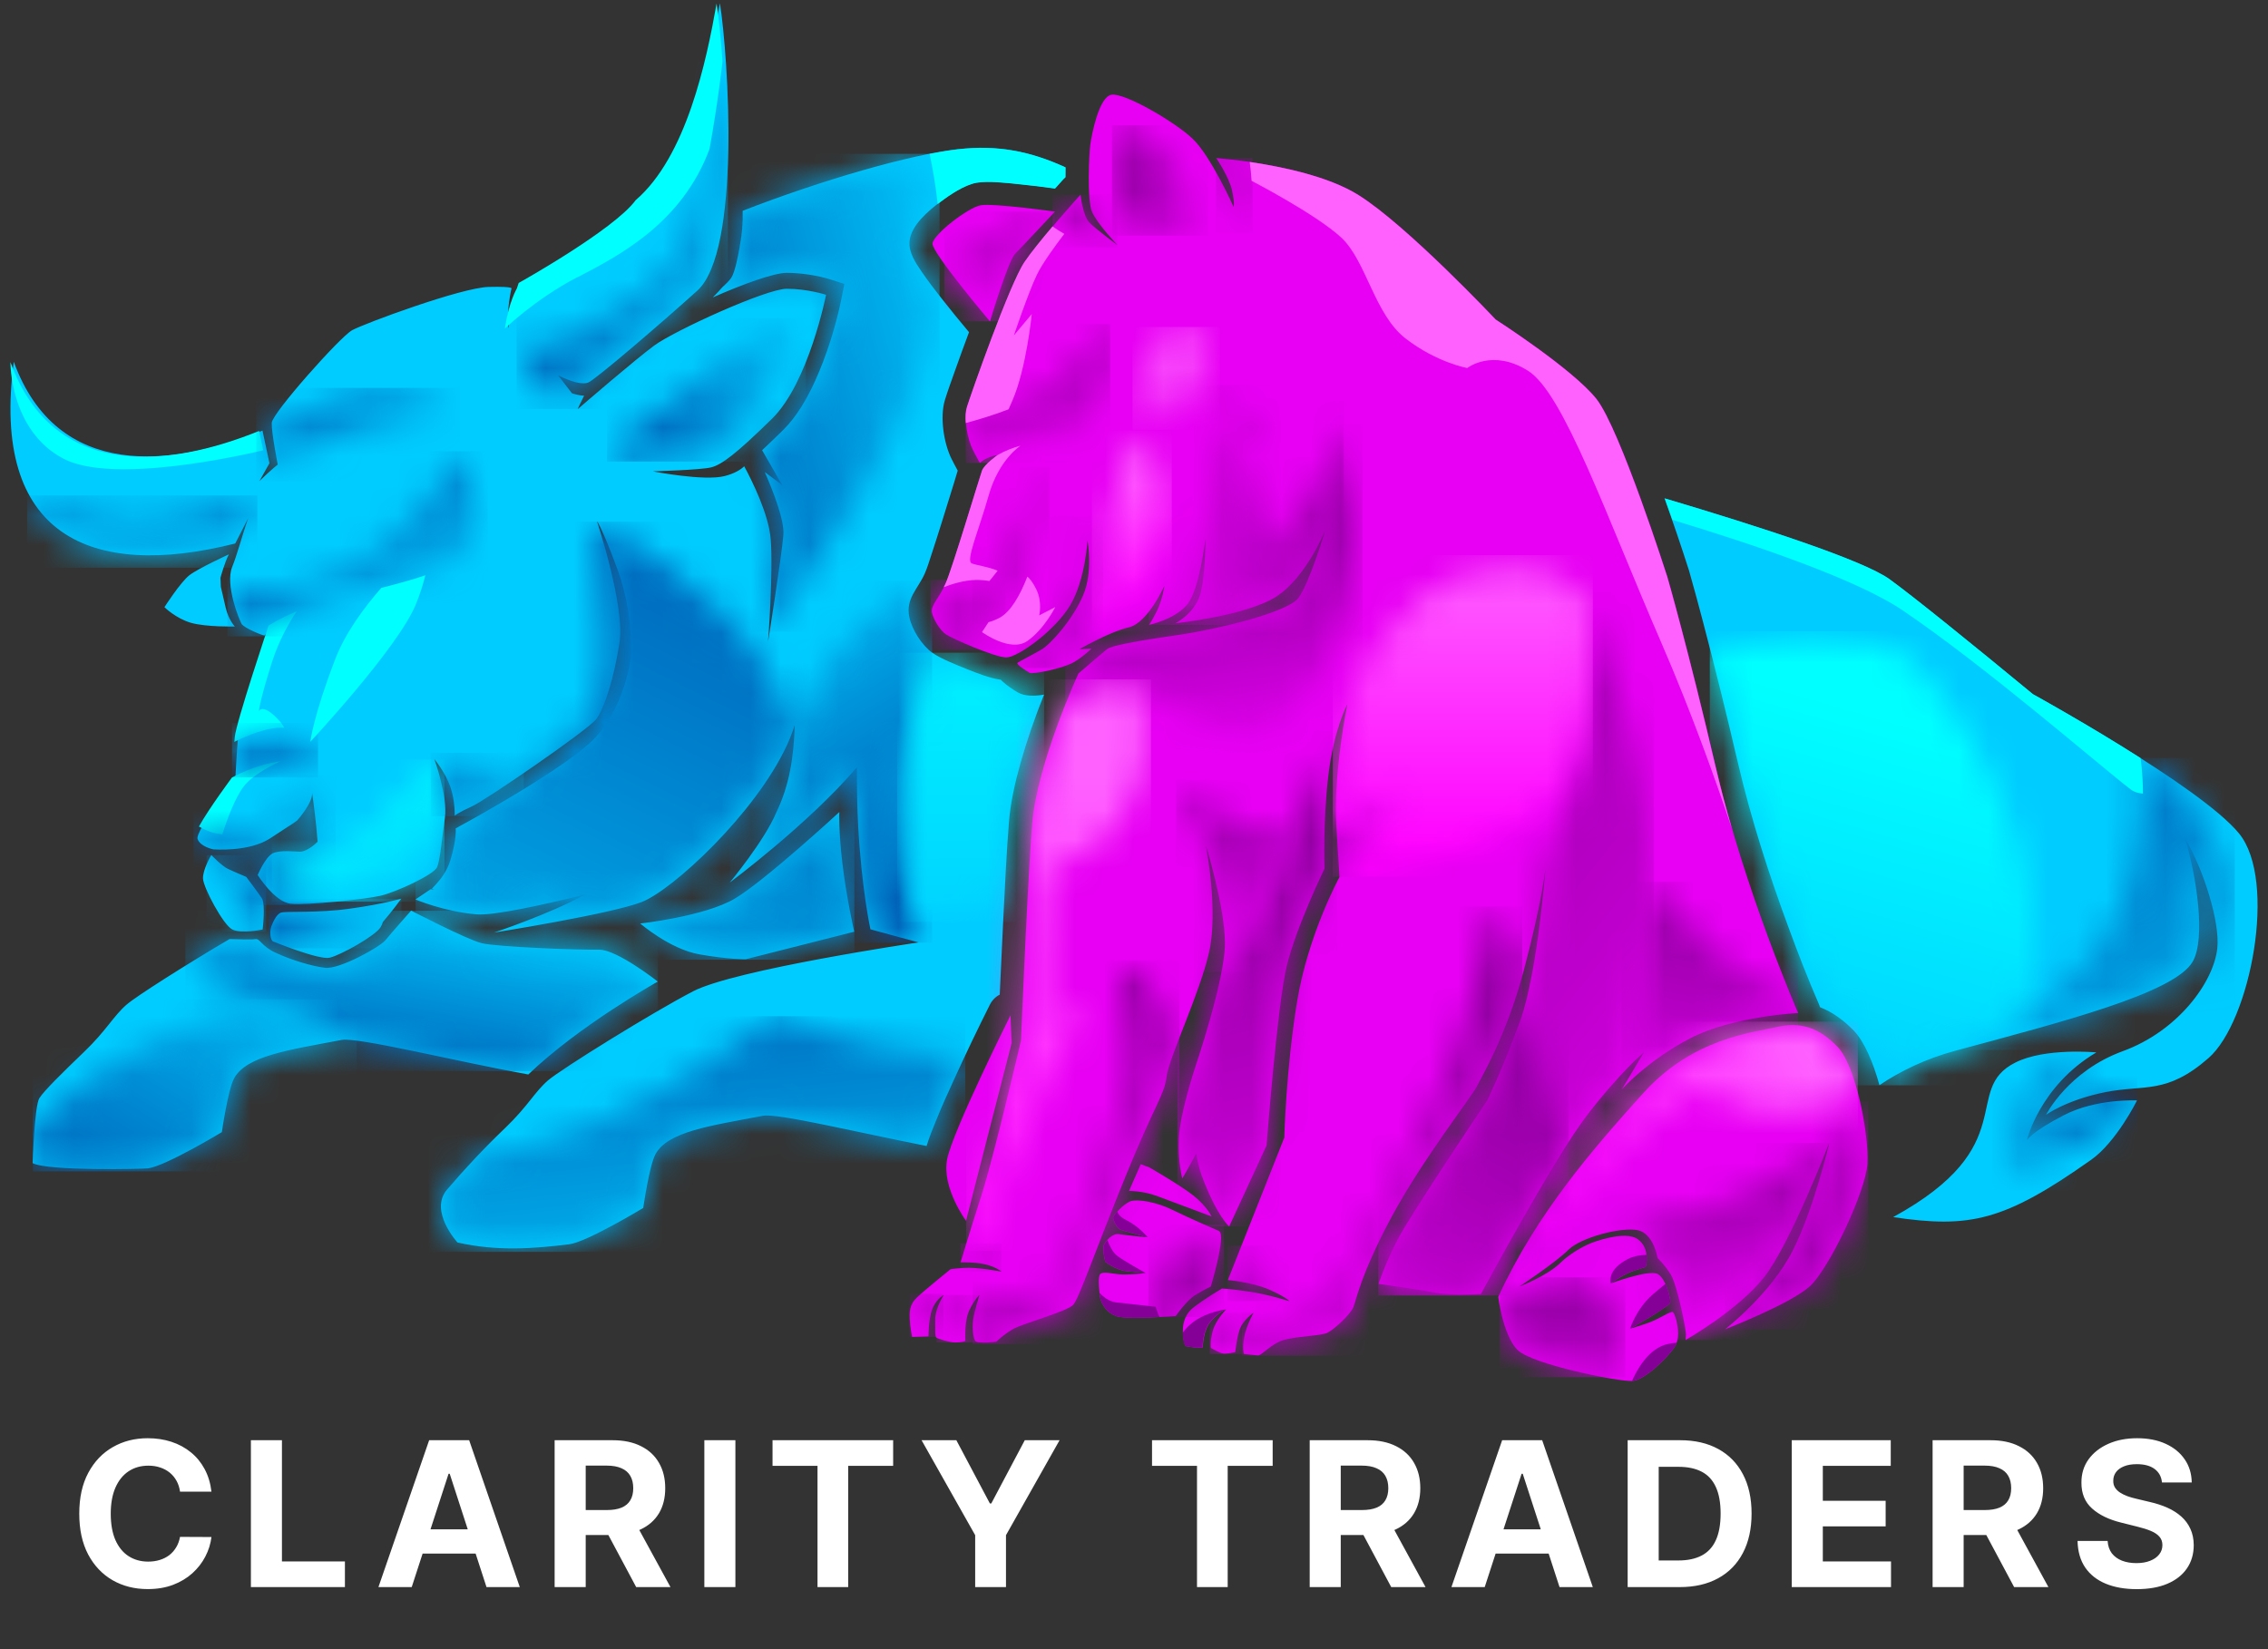 <svg width="77" height="56" viewBox="0 0 77 56" fill="none" xmlns="http://www.w3.org/2000/svg">
<rect x="0" y="0" width="77" height="56" fill="#333333" stroke="none"/>
<path fill-rule="evenodd" clip-rule="evenodd" d="M7.779 18.819C7.779 18.819 6.738 19.295 6.432 19.531C6.126 19.768 5.583 20.617 5.583 20.617C5.583 20.617 5.966 21 6.487 21.15C7.007 21.297 7.973 21.274 7.973 21.274C7.973 21.274 7.757 21.043 7.662 20.634L7.498 19.927L7.485 19.621C7.485 19.621 7.627 19.088 7.774 18.817M21.731 31.354C21.731 31.354 22.739 32.23 23.748 32.407C24.756 32.584 25.321 32.572 25.321 32.572L29.002 31.638C29.002 31.638 28.735 30.465 28.601 29.325C28.466 28.182 28.496 27.574 28.496 27.574C28.496 27.574 25.974 29.902 24.95 30.512C23.927 31.12 21.731 31.359 21.731 31.359V31.354ZM71.171 35.736C71.171 35.736 69.435 35.572 68.427 36.078C66.569 37.006 68.703 38.904 64.273 41.329C66.873 41.715 68.043 41.471 70.994 39.384C71.856 38.777 72.553 37.367 72.553 37.367C72.553 37.367 71.173 37.293 70.06 37.873C68.947 38.451 68.815 38.719 68.815 38.719C68.815 38.719 69.246 36.879 71.173 35.736H71.171ZM7.174 29.033C7.174 29.033 7.535 29.407 7.729 29.499C7.923 29.593 8.359 29.775 8.359 29.775C8.359 29.775 8.75 30.296 8.887 30.497C9.024 30.699 8.917 31.563 8.917 31.563C8.917 31.563 8.197 31.715 7.888 31.563C7.58 31.411 6.902 30.139 6.892 29.832C6.88 29.526 7.174 29.031 7.174 29.031V29.033ZM63.808 36.849C64.507 36.379 65.357 35.958 66.37 35.684C69.991 34.706 73.818 33.727 74.44 32.659C74.903 31.867 74.565 29.706 74.179 28.458C74.836 29.573 75.369 31.331 75.279 32.191C75.16 33.349 73.945 35.009 72.075 35.692C70.205 36.374 69.463 37.858 69.463 37.858C69.463 37.858 70.145 37.352 71.48 37.086C72.814 36.82 73.556 37.176 74.981 35.928C76.405 34.683 77.324 29.905 76.019 28.304C74.714 26.703 69.01 23.567 69.01 23.567C67 21.909 64.943 20.243 64.141 19.663C63.248 19.016 59.704 17.87 56.509 16.919C56.798 17.723 57.075 18.535 57.334 19.347C57.334 19.354 57.339 19.359 57.341 19.367C57.508 19.945 57.662 20.53 57.817 21.112C58.237 22.711 58.633 24.317 59.009 25.928C59.45 27.816 60.055 29.693 60.728 31.511C61.044 32.37 61.38 33.241 61.746 34.081C61.764 34.12 61.778 34.16 61.788 34.2C62.202 34.362 62.583 34.631 62.939 34.999C63.3 35.375 63.596 36.08 63.808 36.847V36.849ZM14.619 30.196L14.104 30.542C14.104 30.542 15.082 30.958 16.18 31.048C16.766 31.095 18.429 30.729 19.856 30.378C18.66 31.038 16.77 31.668 16.77 31.668C16.77 31.668 20.752 31.035 21.793 30.627C22.834 30.218 25.64 27.639 26.726 25.286C26.818 25.084 26.905 24.86 26.982 24.616C26.95 25.687 26.805 26.663 26.357 27.584C25.956 28.548 24.774 29.97 24.774 29.97C24.774 29.97 27.411 28.015 29.094 26.053C29.091 26.722 29.101 27.42 29.136 28.055C29.256 30.221 29.552 31.556 29.552 31.556L31.183 32.001C31.183 32.001 24.953 32.92 23.529 33.662C22.104 34.404 19.049 36.304 18.603 36.688C18.157 37.074 17.921 37.562 17.164 38.289C16.407 39.016 15.799 39.668 15.177 40.395C14.554 41.122 15.533 42.191 15.533 42.191C16.89 42.497 18.125 42.4 19.33 42.25C19.923 42.176 21.838 41.018 21.838 41.018C21.838 41.018 22.044 39.579 22.254 39.193C22.667 38.423 24.119 38.227 25.904 37.888C26.395 37.793 29.176 38.465 31.459 38.914C31.544 38.627 31.666 38.331 31.771 38.072C31.967 37.587 32.181 37.108 32.401 36.633C32.787 35.789 33.19 34.947 33.606 34.118C33.683 33.966 33.8 33.846 33.942 33.774C33.979 32.918 34.019 32.061 34.062 31.204C34.116 30.114 34.169 29.018 34.253 27.933C34.306 27.248 34.467 26.548 34.654 25.888C34.868 25.134 35.14 24.344 35.446 23.587C35.127 23.64 34.791 23.65 34.547 23.508C34.46 23.458 34.375 23.401 34.293 23.343C34.208 23.286 34.126 23.221 34.052 23.154C34.027 23.132 34.002 23.107 33.979 23.082C33.608 23.032 33.143 22.848 32.834 22.723C32.503 22.591 31.935 22.365 31.649 22.163C31.297 21.912 30.966 21.384 30.874 20.963C30.735 20.338 31.166 19.992 31.392 19.486C31.479 19.29 31.554 19.046 31.621 18.839C31.746 18.458 31.868 18.077 31.987 17.694C32.119 17.268 32.251 16.844 32.383 16.419C32.428 16.277 32.47 16.127 32.515 15.98C32.443 15.851 32.376 15.719 32.309 15.589C32.04 15.054 31.903 14.153 32.082 13.577C32.181 13.259 32.299 12.937 32.411 12.621C32.57 12.173 32.732 11.725 32.899 11.279C32.577 10.896 32.259 10.505 31.95 10.111C31.721 9.82 31.494 9.524 31.285 9.217C31.083 8.923 30.847 8.57 30.879 8.196C30.927 7.651 31.522 7.156 31.933 6.847C32.259 6.6 32.739 6.279 33.143 6.202C33.534 6.13 34.196 6.207 34.599 6.249C35.005 6.291 35.414 6.339 35.817 6.396C35.909 6.291 36.004 6.187 36.096 6.085C36.121 6.057 36.146 6.035 36.171 6.013C36.171 5.901 36.171 5.791 36.173 5.681C34.968 5.131 33.872 4.914 32.518 5.066C30.907 5.246 27.889 6.117 25.214 7.158V7.178V7.198V7.205V7.215V7.233V7.255V7.26V7.273V7.287V7.292V7.312V7.315V7.33V7.342V7.35V7.37V7.39V7.4V7.41V7.427V7.447V7.454V7.467L25.212 7.482V7.487V7.507L25.209 7.539V7.546L25.207 7.566V7.586V7.596V7.606V7.624V7.644L25.204 7.651V7.663L25.202 7.678V7.683L25.199 7.703V7.708V7.723V7.736V7.743V7.763H25.197V7.781L25.194 7.79V7.8L25.192 7.818L25.189 7.838V7.845L25.187 7.858V7.873L25.184 7.878V7.898L25.182 7.903V7.917L25.177 7.93V7.937L25.174 7.957V7.977V7.987L25.172 7.997V8.015H25.169V8.034L25.165 8.042V8.054L25.16 8.069L25.157 8.092V8.097L25.155 8.112V8.124L25.152 8.129V8.149H25.15V8.166L25.145 8.176V8.184L25.14 8.201L25.137 8.221V8.229L25.135 8.239V8.254L25.132 8.256V8.276L25.127 8.281V8.296L25.122 8.308V8.313L25.117 8.333L25.115 8.353V8.363L25.112 8.371V8.391C25.065 8.637 24.963 9.217 24.831 9.426C24.761 9.536 24.622 9.661 24.527 9.75L24.522 9.755L24.517 9.76H24.515L24.512 9.765L24.507 9.77L24.502 9.778L24.497 9.783L24.492 9.788L24.487 9.792L24.482 9.8L24.477 9.805L24.472 9.81H24.47L24.467 9.815L24.462 9.82L24.457 9.827L24.452 9.832L24.447 9.837H24.445L24.442 9.842L24.437 9.847L24.433 9.855L24.427 9.86H24.425L24.422 9.865L24.418 9.87L24.413 9.877L24.408 9.882L24.403 9.887H24.4L24.398 9.892L24.393 9.897L24.388 9.905L24.383 9.91L24.378 9.915H24.373V9.919L24.368 9.924L24.363 9.929L24.358 9.934H24.355L24.353 9.939L24.348 9.944L24.343 9.952L24.338 9.957L24.333 9.962H24.33L24.328 9.967L24.323 9.972L24.315 9.979L24.31 9.984H24.308L24.3 9.994L24.296 10.002L24.291 10.007L24.285 10.012H24.283L24.281 10.017L24.276 10.022L24.268 10.029L24.263 10.034L24.258 10.039H24.253V10.044L24.248 10.049L24.241 10.056L24.236 10.061H24.233L24.231 10.066L24.226 10.071L24.221 10.079L24.216 10.084L24.211 10.089H24.208L24.206 10.094L24.201 10.099C25.219 9.651 26.268 9.265 26.711 9.265C27.181 9.265 27.757 9.349 28.21 9.494L28.666 9.641L28.573 10.111C28.392 11.037 28.061 12.083 27.672 12.937C27.403 13.528 27.052 14.145 26.589 14.601C26.357 14.827 26.118 15.062 25.874 15.288L26.559 16.473L25.964 16.028C26.26 16.705 26.636 17.678 26.596 18.167C26.529 18.958 26.076 21.787 26.076 21.787C26.076 21.787 26.258 19.434 26.166 18.303C26.098 17.464 25.548 16.354 25.267 15.833C25.15 15.945 24.948 16.075 24.604 16.165C23.902 16.346 22.162 16.005 22.162 16.005C22.162 16.005 23.812 15.96 24.154 15.868C24.492 15.779 24.968 15.438 26.213 14.217C27.458 12.995 28.046 10.009 28.046 10.009C28.046 10.009 27.413 9.805 26.711 9.805C26.009 9.805 22.899 11.229 22.219 11.727C21.584 12.193 19.846 13.692 19.627 13.881H19.614L19.831 13.435C19.831 13.435 19.679 13.44 19.418 13.353L18.949 12.746H18.954V12.748H18.957C19.047 12.793 19.657 13.104 19.965 12.992C20.192 12.912 22.45 10.973 23.673 9.87C25.162 8.523 24.729 1.946 24.442 0.109C24.099 2.058 23.422 5.3 21.696 6.785C20.961 7.79 17.724 9.596 17.724 9.596C17.702 9.661 17.682 9.723 17.662 9.783C17.662 9.783 17.378 10.261 17.256 11.145C17.191 10.55 17.361 9.81 17.361 9.81C17.361 9.81 17.52 9.72 16.591 9.743C15.662 9.765 12.361 10.988 11.952 11.214C11.544 11.441 9.238 14.031 9.226 14.359C9.213 14.688 9.43 15.774 9.43 15.774C9.43 15.774 9.166 15.983 8.81 16.334C8.984 16.028 9.148 15.729 9.148 15.729L8.912 14.621C5.859 15.858 1.945 16.331 0.468 12.285C-0.316 18.189 3.063 19.693 7.986 18.455L8.429 17.591C8.227 18.154 8.048 18.849 7.884 19.247C7.635 19.857 8.12 21.04 8.2 21.182C8.279 21.324 8.942 21.595 8.982 21.578C9.021 21.561 9.231 21.222 9.231 21.222C9.231 21.222 8.128 24.509 8.083 25.007C8.038 25.505 7.993 26.386 7.993 26.386C7.993 26.386 6.619 28.231 6.708 28.49C6.798 28.752 7.241 28.841 7.241 28.841C7.241 28.841 8.449 28.939 9.168 28.47C9.435 28.296 9.632 28.169 9.771 28.075C9.945 27.972 10.082 27.865 10.092 27.858C10.092 27.858 10.628 27.26 10.595 26.924C10.62 27.086 10.737 27.923 10.782 28.582C10.548 28.817 10.309 28.921 10.194 28.921C10.012 28.921 9.505 28.854 9.256 28.978C9.007 29.103 8.748 29.713 8.748 29.713C8.748 29.713 9.325 30.629 9.868 30.687C10.411 30.744 12.39 30.54 12.923 30.415C13.456 30.291 14.721 29.703 14.836 29.454C14.948 29.205 15.005 28.458 15.107 27.756C15.209 27.054 14.746 25.776 14.746 25.776C14.746 25.776 15.12 26.229 15.289 26.715C15.458 27.201 15.436 27.698 15.436 27.698C15.436 27.698 15.548 27.596 16.023 27.382C16.499 27.168 19.973 24.78 20.244 24.419C20.516 24.058 20.854 23.017 21.036 21.795C21.218 20.572 20.267 17.698 20.267 17.698C20.267 17.698 20.426 17.88 20.969 19.349C21.512 20.821 21.422 22.268 21.422 22.268C21.422 22.268 21.24 24.145 19.995 25.256C18.75 26.364 15.471 28.129 15.471 28.129C15.471 28.129 15.515 28.468 15.289 29.215C15.062 29.962 14.408 30.301 14.746 30.189L14.619 30.196ZM9.278 31.971C9.278 31.971 10.817 32.602 11.188 32.522C11.559 32.44 12.749 31.775 12.923 31.483C12.958 31.426 12.983 31.366 12.998 31.309C13.329 30.926 13.623 30.515 13.623 30.515C13.623 30.515 13.013 30.697 11.893 30.853C10.772 31.013 9.709 30.933 9.539 30.99C9.37 31.048 9.246 31.374 9.246 31.374C9.126 31.605 9.178 31.939 9.28 31.974L9.278 31.971ZM7.791 31.889C6.335 32.743 4.622 33.831 4.298 34.113C3.852 34.499 3.616 34.987 2.859 35.714C2.102 36.441 1.504 37.031 1.337 37.288C1.17 37.544 1.108 39.496 1.108 39.496C1.621 39.77 4.858 39.696 5.025 39.673C5.618 39.599 7.532 38.443 7.532 38.443C7.532 38.443 7.739 37.004 7.948 36.618C8.362 35.849 9.813 35.652 11.599 35.313C12.146 35.209 15.56 36.058 17.936 36.486C19.666 34.82 22.333 33.331 22.333 33.331C22.333 33.331 20.939 32.233 20.331 32.248C19.724 32.263 16.868 32.158 16.347 32.026C15.827 31.892 13.959 30.921 13.959 30.921C13.959 30.921 13.262 31.707 13.083 31.929C12.903 32.151 11.531 32.923 11.036 32.863C10.538 32.803 9.856 32.581 9.368 32.357C8.877 32.136 8.827 31.859 8.67 31.889C8.571 31.909 8.11 31.897 7.794 31.887L7.791 31.889Z" fill="#00CCFF"/>
<mask id="mask0_206_6349" style="mask-type:luminance" maskUnits="userSpaceOnUse" x="66" y="25" width="10" height="11">
<path d="M71.303 32.089C70.14 33.814 68.036 34.984 66.517 35.652C70.095 34.686 73.835 33.717 74.45 32.661C74.914 31.869 74.575 29.708 74.189 28.46C74.846 29.576 75.379 31.334 75.29 32.193C75.24 32.686 74.991 33.269 74.577 33.829C75.302 33.147 75.875 32.166 75.785 30.781C75.606 28.06 73.796 26.503 73.021 25.958C72.904 25.883 72.79 25.809 72.672 25.734C72.672 25.734 73.263 29.178 71.303 32.086" fill="white"/>
</mask>
<g mask="url(#mask0_206_6349)">
<path d="M75.872 25.736H66.514V35.652H75.872V25.736Z" fill="url(#paint0_linear_206_6349)"/>
</g>
<mask id="mask1_206_6349" style="mask-type:luminance" maskUnits="userSpaceOnUse" x="58" y="21" width="12" height="16">
<path d="M64.537 22.208C63.33 21.436 59.453 21.799 58.048 21.961C58.387 23.281 58.711 24.606 59.02 25.933C59.46 27.82 60.065 29.698 60.738 31.516C61.054 32.375 61.39 33.246 61.756 34.086C61.773 34.125 61.788 34.165 61.798 34.205C62.212 34.367 62.593 34.636 62.949 35.004C63.31 35.38 63.606 36.085 63.818 36.852C64.517 36.381 65.367 35.961 66.38 35.687C66.425 35.674 66.472 35.662 66.517 35.649C67.115 35.388 67.802 35.047 68.489 34.626C70.718 30.134 66.022 23.154 64.54 22.205" fill="white"/>
</mask>
<g mask="url(#mask1_206_6349)">
<path d="M70.715 21.436H58.048V36.855H70.715V21.436Z" fill="url(#paint1_linear_206_6349)"/>
</g>
<mask id="mask2_206_6349" style="mask-type:luminance" maskUnits="userSpaceOnUse" x="24" y="19" width="8" height="14">
<path d="M31.126 24.078C31.302 23.346 31.479 22.711 31.646 22.163C31.297 21.912 30.969 21.386 30.877 20.968C30.76 20.44 31.049 20.111 31.275 19.718C29.858 20.465 27.921 21.932 26.987 24.623C26.955 25.694 26.811 26.67 26.362 27.591C25.961 28.555 24.779 29.977 24.779 29.977C24.779 29.977 27.416 28.022 29.099 26.06C29.096 26.73 29.106 27.427 29.141 28.062C29.261 30.228 29.557 31.563 29.557 31.563L31.188 32.009C31.188 32.009 30.177 27.992 31.128 24.076" fill="white"/>
</mask>
<g mask="url(#mask2_206_6349)">
<path d="M31.646 19.718H24.779V32.011H31.646V19.718Z" fill="url(#paint2_linear_206_6349)"/>
</g>
<mask id="mask3_206_6349" style="mask-type:luminance" maskUnits="userSpaceOnUse" x="14" y="34" width="19" height="9">
<path d="M32.769 35.853C30.277 35.809 27.914 35.126 26.265 34.506C25.386 35.199 24.228 36.003 22.729 36.867C19.866 38.518 17.51 39.135 16.111 39.369C15.789 39.71 15.486 40.052 15.179 40.41C14.557 41.137 15.536 42.206 15.536 42.206C16.892 42.512 18.128 42.415 19.333 42.265C19.925 42.191 21.84 41.033 21.84 41.033C21.84 41.033 22.047 39.593 22.256 39.208C22.669 38.438 24.121 38.241 25.907 37.903C26.397 37.808 29.178 38.48 31.462 38.929C31.547 38.642 31.669 38.346 31.773 38.087C31.97 37.601 32.184 37.123 32.403 36.648C32.525 36.384 32.647 36.12 32.772 35.856" fill="white"/>
</mask>
<g mask="url(#mask3_206_6349)">
<path d="M32.772 34.506H14.557V42.509H32.772V34.506Z" fill="url(#paint3_linear_206_6349)"/>
</g>
<mask id="mask4_206_6349" style="mask-type:luminance" maskUnits="userSpaceOnUse" x="30" y="22" width="6" height="10">
<path d="M31.646 22.163C31.479 22.711 31.303 23.346 31.126 24.078C30.463 26.81 30.755 29.589 30.991 31.02C31.701 31.312 32.719 31.147 34.096 30.572C34.141 29.696 34.189 28.817 34.256 27.943C34.308 27.258 34.47 26.558 34.657 25.898C34.871 25.144 35.142 24.355 35.449 23.598C35.13 23.65 34.794 23.66 34.55 23.518C34.462 23.468 34.378 23.411 34.296 23.353C34.211 23.296 34.129 23.231 34.054 23.164C34.029 23.142 34.004 23.117 33.982 23.092C33.611 23.042 33.145 22.858 32.837 22.733C32.505 22.602 31.938 22.375 31.651 22.173L31.646 22.168V22.163Z" fill="white"/>
</mask>
<g mask="url(#mask4_206_6349)">
<path d="M35.449 22.163H30.463V31.309H35.449V22.163Z" fill="url(#paint4_linear_206_6349)"/>
</g>
<mask id="mask5_206_6349" style="mask-type:luminance" maskUnits="userSpaceOnUse" x="14" y="17" width="16" height="16">
<path d="M28.504 27.574C28.504 27.574 25.981 29.902 24.958 30.512C23.934 31.12 21.738 31.359 21.738 31.359C21.738 31.359 22.747 32.235 23.755 32.412C24.764 32.589 25.329 32.577 25.329 32.577L29.009 31.643C29.009 31.643 28.743 30.47 28.608 29.329C28.474 28.186 28.504 27.579 28.504 27.579M26.113 22.925C24.422 19.72 20.149 17.716 20.149 17.716C20.271 20.42 21.15 23.453 19.245 25.151C18 26.259 15.354 28.147 15.354 28.147C15.354 28.147 15.398 28.485 15.172 29.232C14.945 29.979 14.29 30.318 14.629 30.206L14.114 30.552C14.114 30.552 15.092 30.968 16.19 31.058C16.775 31.105 18.439 30.739 19.866 30.388C18.67 31.048 16.78 31.678 16.78 31.678C16.78 31.678 20.762 31.045 21.803 30.637C22.844 30.228 25.65 27.649 26.736 25.296C26.805 25.144 26.873 24.979 26.932 24.802C26.733 24.222 26.467 23.592 26.116 22.925H26.113Z" fill="white"/>
</mask>
<g mask="url(#mask5_206_6349)">
<path d="M29.007 17.711H14.109V32.589H29.007V17.711Z" fill="url(#paint5_linear_206_6349)"/>
</g>
<mask id="mask6_206_6349" style="mask-type:luminance" maskUnits="userSpaceOnUse" x="6" y="30" width="17" height="7">
<path d="M6.295 32.803C7.498 33.446 9.654 34.514 12.112 35.343C13.158 35.477 15.418 36.008 17.296 36.371C17.58 36.371 17.849 36.361 18.103 36.341C19.833 34.738 22.341 33.336 22.341 33.336C22.341 33.336 20.946 32.238 20.339 32.253C19.731 32.268 16.875 32.163 16.355 32.031C15.834 31.897 13.967 30.925 13.967 30.925C13.967 30.925 13.27 31.712 13.09 31.934C12.911 32.156 11.539 32.928 11.043 32.868C10.546 32.808 9.863 32.586 9.375 32.362C8.885 32.141 8.835 31.864 8.678 31.894C8.578 31.914 8.118 31.902 7.801 31.892C7.308 32.181 6.785 32.497 6.297 32.8" fill="white"/>
</mask>
<g mask="url(#mask6_206_6349)">
<path d="M22.338 30.925H6.295V36.371H22.338V30.925Z" fill="url(#paint6_linear_206_6349)"/>
</g>
<mask id="mask7_206_6349" style="mask-type:luminance" maskUnits="userSpaceOnUse" x="1" y="33" width="12" height="7">
<path d="M12.112 35.343C10.819 34.907 9.609 34.407 8.578 33.934C6.83 34.569 4.295 35.632 2.552 36.986C2.037 37.387 1.589 37.763 1.198 38.112C1.138 38.747 1.115 39.506 1.115 39.506C1.628 39.78 4.866 39.706 5.032 39.683C5.625 39.608 7.54 38.453 7.54 38.453C7.54 38.453 7.747 37.014 7.956 36.628C8.369 35.858 9.821 35.662 11.606 35.323C11.698 35.306 11.875 35.316 12.114 35.346" fill="white"/>
</mask>
<g mask="url(#mask7_206_6349)">
<path d="M12.112 33.934H1.115V39.775H12.112V33.934Z" fill="url(#paint7_linear_206_6349)"/>
</g>
<mask id="mask8_206_6349" style="mask-type:luminance" maskUnits="userSpaceOnUse" x="24" y="5" width="8" height="17">
<path d="M26.016 21.451C26.016 21.451 31.41 14.593 31.898 10.044C31.689 9.775 31.482 9.504 31.29 9.222C31.088 8.928 30.852 8.575 30.884 8.201C30.929 7.698 31.437 7.238 31.838 6.926C31.768 6.309 31.674 5.739 31.564 5.223C29.873 5.557 27.43 6.301 25.224 7.161C25.184 7.728 25.01 9.075 24.794 9.422C24.699 9.571 24.3 9.92 24.121 10.084L24.089 10.111C25.107 9.661 26.156 9.277 26.599 9.277C27.378 9.277 27.861 9.429 28.554 9.653L28.461 10.124C28.19 11.498 27.503 13.605 26.477 14.613C26.245 14.84 26.006 15.074 25.762 15.3L26.447 16.486L25.852 16.04C26.148 16.717 26.524 17.691 26.484 18.179C26.432 18.802 26.141 20.677 26.019 21.456" fill="white"/>
</mask>
<g mask="url(#mask8_206_6349)">
<path d="M31.898 5.223H24.086V21.451H31.898V5.223Z" fill="url(#paint8_linear_206_6349)"/>
</g>
<path fill-rule="evenodd" clip-rule="evenodd" d="M9.524 25.851C8.663 25.958 7.876 26.401 7.876 26.401C7.876 26.401 7.102 27.439 6.753 28.067C6.95 28.177 7.209 28.301 7.547 28.331C7.707 27.833 7.971 27.111 8.264 26.72C8.546 26.344 9.109 26.04 9.524 25.853M7.953 25.194C8.352 24.992 9.074 24.678 9.651 24.713C9.602 24.618 9.529 24.514 9.422 24.407C8.889 23.859 8.785 24.155 8.785 24.155C8.785 24.155 8.83 23.754 9.231 22.494C9.472 21.73 9.831 21.12 10.075 20.756C9.477 21.008 9.118 21.242 9.118 21.242C9.118 21.242 8.015 24.529 7.971 25.027C7.966 25.079 7.961 25.139 7.956 25.198L7.953 25.194ZM36.178 5.686C34.973 5.136 33.877 4.919 32.523 5.071C32.241 5.104 31.918 5.156 31.561 5.226C31.671 5.744 31.768 6.314 31.835 6.929C31.87 6.902 31.903 6.877 31.935 6.854C32.261 6.608 32.742 6.286 33.145 6.209C33.536 6.137 34.198 6.214 34.602 6.257C35.008 6.299 35.416 6.346 35.819 6.404C35.911 6.299 36.006 6.194 36.098 6.092C36.123 6.065 36.148 6.042 36.173 6.02C36.173 5.908 36.173 5.798 36.175 5.689L36.178 5.686ZM56.781 17.654C59.617 18.51 63.056 19.683 64.597 20.726C67.446 22.656 71.333 26.038 72.341 26.809C72.448 26.892 72.588 26.934 72.754 26.949C72.752 26.209 72.672 25.741 72.672 25.741C70.85 24.578 69.024 23.575 69.024 23.575C67.015 21.917 64.958 20.251 64.156 19.671C63.262 19.023 59.719 17.878 56.524 16.927C56.611 17.168 56.696 17.412 56.781 17.654Z" fill="#00FFFF"/>
<mask id="mask9_206_6349" style="mask-type:luminance" maskUnits="userSpaceOnUse" x="20" y="10" width="8" height="6">
<path d="M20.608 15.398C20.608 15.398 22.996 15.674 24.004 15.457C25.013 15.241 26.332 13.5 26.688 12.698C27.044 11.896 27.356 10.798 27.356 10.798C27.356 10.798 25.369 11.319 20.605 15.398" fill="white"/>
</mask>
<g mask="url(#mask9_206_6349)">
<path d="M27.358 10.798H20.608V15.674H27.358V10.798Z" fill="url(#paint9_linear_206_6349)"/>
</g>
<mask id="mask10_206_6349" style="mask-type:luminance" maskUnits="userSpaceOnUse" x="6" y="26" width="6" height="5">
<path d="M9.955 30.248C9.228 29.952 9.378 29.626 9.378 29.626C9.378 29.626 9.542 29.656 9.868 29.641C10.194 29.626 10.966 29.255 10.966 29.255C10.966 29.255 11.173 28.764 11.218 28.097C11.262 27.43 10.58 26.317 10.58 26.317C10.58 26.317 10.416 26.777 10.06 27.208C9.704 27.639 9.407 27.816 8.444 28.187C7.637 28.498 7.102 28.256 6.755 28.067C6.638 28.276 6.571 28.441 6.594 28.505C6.683 28.767 7.127 28.856 7.127 28.856C7.127 28.856 8.334 28.953 9.054 28.485L9.978 27.873C9.978 27.873 10.513 27.275 10.481 26.939C10.505 27.101 10.623 27.938 10.667 28.597C10.433 28.831 10.194 28.936 10.08 28.936C9.898 28.936 9.39 28.869 9.141 28.993C8.892 29.118 8.633 29.728 8.633 29.728C8.633 29.728 9.211 30.644 9.754 30.701C10.042 30.731 10.737 30.689 11.404 30.622C10.899 30.525 10.314 30.395 9.96 30.251" fill="white"/>
</mask>
<g mask="url(#mask10_206_6349)">
<path d="M11.4 26.317H6.569V30.729H11.4V26.317Z" fill="url(#paint10_linear_206_6349)"/>
</g>
<mask id="mask11_206_6349" style="mask-type:luminance" maskUnits="userSpaceOnUse" x="7" y="29" width="2" height="3">
<path d="M8.894 30.502C8.757 30.3 8.367 29.78 8.367 29.78C8.367 29.78 7.933 29.598 7.737 29.504C7.542 29.409 7.181 29.038 7.181 29.038C7.181 29.038 7.092 29.19 7.014 29.379C7.224 29.573 7.532 29.895 7.849 30.338C8.411 31.125 8.309 31.635 8.309 31.635C8.611 31.635 8.927 31.568 8.927 31.568C8.927 31.568 9.034 30.704 8.897 30.502" fill="white"/>
</mask>
<g mask="url(#mask11_206_6349)">
<path d="M9.034 29.038H7.014V31.635H9.034V29.038Z" fill="url(#paint11_linear_206_6349)"/>
</g>
<mask id="mask12_206_6349" style="mask-type:luminance" maskUnits="userSpaceOnUse" x="7" y="24" width="4" height="3">
<path d="M7.876 26.401C7.876 26.401 8.708 25.933 9.599 25.843C10.491 25.754 10.742 25.858 10.742 25.858C10.742 25.858 10.802 25.087 9.97 24.775C9.37 24.551 8.429 24.952 7.953 25.194C7.913 25.699 7.878 26.401 7.878 26.401" fill="white"/>
</mask>
<g mask="url(#mask12_206_6349)">
<path d="M10.799 24.549H7.876V26.399H10.799V24.549Z" fill="url(#paint12_linear_206_6349)"/>
</g>
<mask id="mask13_206_6349" style="mask-type:luminance" maskUnits="userSpaceOnUse" x="9" y="30" width="5" height="3">
<path d="M11.897 30.858C10.777 31.018 9.714 30.938 9.544 30.995C9.375 31.053 9.25 31.379 9.25 31.379C9.131 31.61 9.183 31.944 9.285 31.979C9.285 31.979 9.539 32.084 9.865 32.201C9.933 31.934 10.087 31.673 10.431 31.598C10.916 31.496 12.166 31.369 13.025 31.289C13.347 30.913 13.628 30.517 13.628 30.517C13.628 30.517 13.19 30.647 12.378 30.784C12.231 30.809 12.069 30.834 11.897 30.858Z" fill="white"/>
</mask>
<g mask="url(#mask13_206_6349)">
<path d="M13.63 30.52H9.133V32.201H13.63V30.52Z" fill="url(#paint13_linear_206_6349)"/>
</g>
<mask id="mask14_206_6349" style="mask-type:luminance" maskUnits="userSpaceOnUse" x="17" y="2" width="8" height="12">
<path d="M18.835 12.756C18.927 12.803 19.544 13.114 19.853 13.005C20.08 12.925 22.338 10.985 23.561 9.882C24.696 8.854 24.714 4.78 24.532 2.091C24.532 2.091 24.096 6.037 23.354 7.965C22.612 9.895 20.802 10.457 19.778 11.259C18.755 12.061 17.537 11.72 17.537 11.72C17.537 11.72 17.672 12.387 18.145 12.95C18.62 13.513 19.5 13.889 19.5 13.889L19.716 13.445C19.716 13.445 19.564 13.45 19.303 13.363L18.835 12.756Z" fill="white"/>
</mask>
<g mask="url(#mask14_206_6349)">
<path d="M24.714 2.091H17.537V13.889H24.714V2.091Z" fill="url(#paint14_linear_206_6349)"/>
</g>
<mask id="mask15_206_6349" style="mask-type:luminance" maskUnits="userSpaceOnUse" x="7" y="15" width="10" height="7">
<path d="M11.661 19.374C9.746 20.278 8.257 20.099 7.719 19.984C7.791 20.532 8.03 21.1 8.085 21.197C8.165 21.339 8.827 21.61 8.867 21.593C8.907 21.575 9.116 21.237 9.116 21.237C9.116 21.237 10.09 20.607 11.499 20.296C12.909 19.984 15.55 19.434 16.053 18.605C16.559 17.773 15.727 15.325 15.727 15.325C15.727 15.325 14.081 18.234 11.661 19.377" fill="white"/>
</mask>
<g mask="url(#mask15_206_6349)">
<path d="M16.559 15.323H7.722V21.608H16.559V15.323Z" fill="url(#paint15_linear_206_6349)"/>
</g>
<mask id="mask16_206_6349" style="mask-type:luminance" maskUnits="userSpaceOnUse" x="9" y="25" width="7" height="6">
<path d="M14.627 25.789C14.627 25.789 12.923 28.393 11.322 28.958C11.23 28.991 11.135 29.018 11.041 29.043C10.998 29.178 10.966 29.255 10.966 29.255C10.966 29.255 10.194 29.626 9.868 29.641C9.542 29.656 9.377 29.626 9.377 29.626C9.377 29.626 9.228 29.952 9.955 30.248C10.309 30.393 10.894 30.525 11.399 30.619C11.987 30.562 12.555 30.485 12.804 30.428C13.337 30.303 14.602 29.715 14.716 29.466C14.828 29.217 14.885 28.47 14.988 27.768C15.09 27.066 14.627 25.789 14.627 25.789Z" fill="white"/>
</mask>
<g mask="url(#mask16_206_6349)">
<path d="M15.09 25.789H9.228V30.619H15.09V25.789Z" fill="url(#paint16_linear_206_6349)"/>
</g>
<mask id="mask17_206_6349" style="mask-type:luminance" maskUnits="userSpaceOnUse" x="14" y="25" width="4" height="3">
<path d="M14.627 25.789C15.06 26.314 15.349 26.991 15.316 27.711C15.316 27.711 15.428 27.609 15.904 27.395C16.116 27.298 16.93 26.767 17.786 26.177C16.412 25.557 14.627 25.786 14.627 25.786" fill="white"/>
</mask>
<g mask="url(#mask17_206_6349)">
<path d="M17.786 25.562H14.627V27.714H17.786V25.562Z" fill="url(#paint17_linear_206_6349)"/>
</g>
<path fill-rule="evenodd" clip-rule="evenodd" d="M10.535 25.189C10.535 25.189 13.486 22.029 14.109 20.544C14.253 20.201 14.36 19.857 14.442 19.534C13.969 19.695 13.449 19.837 12.946 19.962C12.358 20.634 11.721 21.496 11.38 22.385C10.637 24.314 10.535 25.189 10.535 25.189Z" fill="#00FFFF"/>
<mask id="mask18_206_6349" style="mask-type:luminance" maskUnits="userSpaceOnUse" x="0" y="16" width="9" height="3">
<path d="M7.871 18.47L8.314 17.606C8.222 17.863 8.135 18.147 8.05 18.418L8.74 16.822C8.74 16.822 6.203 17.816 4.318 17.741C3.138 17.694 1.773 17.24 0.921 16.907C2.084 18.914 4.647 19.277 7.869 18.468" fill="white"/>
</mask>
<g mask="url(#mask18_206_6349)">
<path d="M8.738 16.822H0.921V19.28H8.738V16.822Z" fill="url(#paint18_linear_206_6349)"/>
</g>
<path fill-rule="evenodd" clip-rule="evenodd" d="M8.797 14.633C5.745 15.871 1.83 16.344 0.354 12.297C0.354 12.297 0.326 14.611 2.151 15.574C3.817 16.453 8.185 15.47 8.939 15.29L8.797 14.633Z" fill="#00FFFF"/>
<mask id="mask19_206_6349" style="mask-type:luminance" maskUnits="userSpaceOnUse" x="8" y="13" width="8" height="4">
<path d="M9.119 14.506C9.148 14.927 9.318 15.789 9.318 15.789C9.318 15.789 9.054 15.998 8.698 16.349C8.698 16.349 9.925 15.445 12.107 14.775C14.288 14.108 15.608 14.063 15.608 14.063C15.608 14.063 13.783 13.174 12.388 13.381C11.203 13.557 9.582 14.29 9.119 14.506Z" fill="white"/>
</mask>
<g mask="url(#mask19_206_6349)">
<path d="M15.608 13.171H8.698V16.346H15.608V13.171Z" fill="url(#paint19_linear_206_6349)"/>
</g>
<path fill-rule="evenodd" clip-rule="evenodd" d="M19.599 9.419C21.024 8.677 23.148 7.584 24.089 5.059C24.373 3.508 24.53 2.091 24.53 2.091C24.472 1.257 24.398 0.557 24.328 0.121C23.984 2.071 23.307 5.313 21.581 6.797C20.847 7.803 17.61 9.608 17.61 9.608C17.587 9.673 17.567 9.735 17.547 9.795C17.547 9.795 17.264 10.273 17.142 11.157C17.142 11.157 18.17 10.159 19.594 9.416" fill="#00FFFF"/>
<mask id="mask20_206_6349" style="mask-type:luminance" maskUnits="userSpaceOnUse" x="67" y="35" width="6" height="6">
<path d="M70.065 37.875C68.952 38.453 68.82 38.722 68.82 38.722C68.82 38.722 69.251 36.882 71.178 35.739C71.178 35.739 69.268 36.314 68.676 37.28C68.083 38.244 67.638 40.425 67.638 40.425C67.638 40.425 70.653 38.784 72.366 37.726C72.488 37.512 72.56 37.37 72.56 37.37C72.56 37.37 71.181 37.295 70.068 37.875" fill="white"/>
</mask>
<g mask="url(#mask20_206_6349)">
<path d="M72.558 35.739H67.638V40.425H72.558V35.739Z" fill="url(#paint20_linear_206_6349)"/>
</g>
<path fill-rule="evenodd" clip-rule="evenodd" d="M35.815 7.185C35.815 7.185 33.715 6.892 33.29 6.971C32.861 7.051 31.686 7.96 31.659 8.269C31.631 8.575 33.611 10.915 33.611 10.915C33.611 10.915 34.226 8.856 34.465 8.617C34.706 8.376 35.815 7.188 35.815 7.188M50.864 44.036C50.864 44.036 51.024 45.318 51.507 45.826C51.987 46.334 54.983 46.922 55.409 46.894C55.837 46.867 56.624 46.093 56.866 45.719C57.107 45.346 56.878 44.611 56.798 44.556C56.719 44.504 56.358 44.783 55.929 44.93C55.501 45.077 55.342 45.117 55.342 45.117C55.342 45.117 56.076 44.703 56.345 44.514C56.612 44.327 56.694 44.287 56.706 44.208C56.719 44.128 56.572 43.418 56.278 43.259C55.984 43.099 54.687 43.58 54.687 43.58C54.687 43.58 55.127 43.259 55.461 43.152C55.795 43.045 55.874 43.017 55.874 43.017C55.874 43.017 56.049 42.402 55.608 42.081C55.167 41.76 54.044 42.201 54.044 42.201C54.044 42.201 53.442 42.427 52.976 42.883C52.508 43.336 51.587 43.685 51.587 43.685C51.587 43.685 52.817 42.87 53.245 42.442C53.673 42.014 55.075 41.653 55.611 41.775C56.146 41.894 56.278 42.724 56.278 42.724C56.278 42.724 56.492 42.91 56.719 43.271C56.945 43.632 57.254 45.184 57.239 45.343L57.227 45.502C57.227 45.502 59.017 44.486 59.898 43.364C60.78 42.24 62.105 38.807 62.105 38.807C62.105 38.807 61.597 41.013 60.862 42.47C60.128 43.926 58.564 45.141 58.564 45.141C58.564 45.141 60.77 44.285 61.437 43.685C62.105 43.082 63.35 40.438 63.402 39.501C63.454 38.565 63.029 36.215 62.386 35.545C61.744 34.877 61.104 34.688 60.302 34.877C59.5 35.064 57.468 35.251 55.785 37.123C54.102 38.993 52.177 41.187 50.867 44.033L50.864 44.036ZM34.306 34.479C34.306 34.479 32.341 38.408 32.154 39.369C31.968 40.331 32.797 41.454 32.797 41.454L34.348 35.413L34.308 34.477L34.306 34.479ZM41.39 41.802C41.39 41.802 40.307 41.334 39.799 41.08C39.291 40.826 38.636 40.707 38.394 40.786C38.153 40.866 37.792 41.267 37.792 41.346C37.792 41.426 37.911 41.708 38.058 41.76C38.205 41.812 38.967 42.014 38.967 42.014C38.967 42.014 38.218 41.947 37.991 41.907C37.764 41.867 37.55 42.133 37.483 42.268C37.416 42.402 37.523 42.843 37.523 42.843C37.523 42.843 37.884 43.124 38.245 43.164C38.606 43.204 38.9 43.231 38.9 43.231C38.9 43.231 38.297 43.299 38.003 43.271C37.709 43.244 37.495 43.177 37.376 43.244C37.256 43.311 37.309 43.712 37.336 43.978C37.363 44.245 37.563 44.594 37.939 44.701C38.312 44.808 39.916 44.688 39.916 44.688C39.916 44.688 40.289 44.153 40.571 43.981C40.852 43.807 41.106 43.687 41.106 43.687C41.106 43.687 41.641 41.937 41.387 41.802H41.39ZM39.037 39.651C39.037 39.651 40.065 40.239 40.521 40.599C40.974 40.961 41.136 41.307 41.136 41.307C41.136 41.307 39.746 40.786 39.278 40.612C38.81 40.438 38.33 40.438 38.33 40.438L38.73 39.529L39.037 39.648V39.651ZM33.87 15.455C33.87 15.455 33.422 15.769 33.342 15.983C33.262 16.197 32.334 19.305 32.107 19.812C31.88 20.32 31.587 20.562 31.639 20.801C31.691 21.043 31.92 21.404 32.107 21.536C32.294 21.67 33.778 22.325 34.166 22.325C34.555 22.325 35.837 21.404 36.345 20.535C36.853 19.666 36.92 18.356 36.92 18.356C36.92 18.356 37.122 19.399 36.773 20.213C36.425 21.028 35.678 21.872 35.356 22.058C35.035 22.245 34.587 22.467 34.542 22.512C34.495 22.559 34.836 22.778 34.95 22.845C35.065 22.913 36.121 22.686 36.462 22.484C36.803 22.283 37.057 22.024 37.057 22.024L36.649 22.044C36.649 22.044 37.685 21.448 38.327 21.302C38.969 21.155 39.53 19.897 39.53 19.897C39.53 19.897 39.47 20.378 39.268 20.766C39.069 21.155 39.007 21.219 39.007 21.219C39.007 21.219 39.923 21.033 40.329 20.497C40.737 19.962 40.924 18.299 40.924 18.299C40.924 18.299 40.937 19.342 40.777 20.076C40.618 20.811 39.901 21.165 39.901 21.165C39.901 21.165 42.294 20.918 43.322 20.263C44.35 19.608 44.993 18.005 44.993 18.005C44.993 18.005 44.458 19.795 44.084 20.303C43.711 20.811 41.198 21.386 40.102 21.546C39.007 21.705 37.777 21.894 37.59 22.041C37.403 22.188 36.614 22.87 36.614 22.87C36.614 22.87 35.197 25.943 35.038 28.002C34.878 30.062 34.664 35.326 34.664 35.326C34.664 35.326 33.755 39.227 33.327 40.565C32.899 41.902 32.612 42.863 32.612 42.863C32.612 42.863 33.113 42.85 33.467 42.938C33.82 43.025 34.002 43.179 34.002 43.179C34.002 43.179 33.18 43.02 32.732 43.052C32.284 43.085 32.271 43.099 32.271 43.099C32.271 43.099 31.422 43.782 31.141 44.048C30.859 44.315 30.879 44.564 30.887 44.803C30.894 45.044 30.966 45.398 30.966 45.398L31.522 45.378C31.522 45.378 31.522 44.79 31.649 44.457C31.776 44.123 32.037 43.976 32.037 43.976C32.037 43.976 31.743 44.437 31.751 44.818C31.758 45.199 31.738 45.358 31.783 45.413C31.831 45.465 32.259 45.587 32.446 45.587C32.632 45.587 32.774 45.535 32.774 45.535C32.774 45.535 32.734 44.853 32.909 44.492C33.083 44.13 33.25 43.976 33.25 43.976C33.25 43.976 33.063 44.584 33.036 44.838C33.008 45.092 33.036 45.425 33.11 45.532C33.185 45.639 33.825 45.56 33.825 45.56C33.825 45.56 34.072 45.313 34.4 45.127C34.729 44.94 36.238 44.531 36.44 44.305C36.639 44.078 37.229 42.352 38.245 39.867C39.261 37.382 39.527 37.196 39.607 36.553C39.687 35.911 40.73 33.747 41.051 32.33C41.372 30.913 40.944 28.722 40.944 28.722C40.944 28.722 41.587 30.781 41.587 32.036C41.587 33.291 40.571 36.259 40.571 36.259C40.571 36.259 40.063 37.796 40.023 38.637C39.983 39.479 40.142 40.014 40.142 40.014C40.142 40.014 40.374 39.618 40.611 39.173C40.658 39.449 40.722 39.713 40.81 39.95C41.318 41.299 41.731 41.648 41.731 41.648L43.001 38.894C43.001 38.894 43.362 34.15 43.683 32.813C44.004 31.476 44.966 29.499 44.966 29.499C44.966 29.499 44.913 27.868 45.1 26.319C45.287 24.768 45.742 23.914 45.742 23.914C45.742 23.914 45.262 26.252 45.369 28.017L45.476 29.78C45.476 29.78 44.408 31.732 44.032 34.031C43.658 36.329 43.603 38.627 43.603 38.627L41.686 43.466C41.686 43.466 42.5 43.533 43.091 43.792C43.678 44.053 43.778 44.185 43.778 44.185C43.778 44.185 43.056 43.951 42.373 43.852C41.691 43.752 41.484 43.757 41.484 43.757C41.484 43.757 40.929 44.078 40.516 44.399C40.102 44.721 40.142 45.228 40.182 45.468C40.222 45.709 40.249 45.709 40.249 45.709C40.249 45.709 40.551 45.761 40.67 45.761C40.79 45.761 40.837 45.754 40.837 45.754C40.837 45.754 40.83 45.166 41.131 44.838C41.432 44.511 41.631 44.464 41.631 44.464C41.631 44.464 41.27 44.818 41.171 45.206C41.071 45.595 41.111 45.774 41.111 45.774C41.111 45.774 41.405 45.941 41.524 45.961C41.644 45.981 41.938 45.913 41.938 45.913C41.938 45.913 41.99 45.393 42.105 45.104C42.219 44.815 42.558 44.576 42.558 44.576C42.558 44.576 42.316 45.009 42.244 45.39C42.169 45.771 42.231 45.978 42.231 45.978C42.231 45.978 42.585 46.01 42.707 46.025C42.827 46.038 43.168 45.624 43.569 45.505C43.969 45.385 44.839 45.358 45.053 45.263C45.267 45.169 45.842 44.648 45.949 44.382C46.056 44.115 46.191 43.299 47.231 41.349C48.275 39.397 50.01 37.178 50.145 36.884C50.279 36.59 51.133 35.226 51.748 32.903C52.364 30.577 52.471 29.481 52.471 29.481C52.471 29.481 52.204 33.01 51.617 34.641C51.029 36.272 50.493 37.367 50.493 37.367C50.493 37.367 47.901 41.217 47.446 42.099C46.992 42.98 46.803 43.595 46.803 43.595C46.803 43.595 48.14 43.782 48.701 43.889C49.261 43.996 50.277 43.941 50.277 43.941C50.277 43.941 52.737 39.369 53.858 37.9C54.981 36.431 55.81 35.736 55.81 35.736L55.06 36.994C55.06 36.994 55.942 36.005 57.386 35.256C58.83 34.506 61.049 34.399 61.049 34.399C61.049 34.399 59.231 30.228 58.27 26.112C57.309 21.996 56.612 19.591 56.612 19.591C56.612 19.591 55.008 14.566 54.206 13.55C53.404 12.534 50.785 10.851 50.785 10.851C50.785 10.851 47.792 7.671 46.133 6.628C44.475 5.584 41.295 5.37 41.295 5.37C41.295 5.37 41.736 6.025 41.831 6.478C41.925 6.931 41.883 7.026 41.883 7.026C41.883 7.026 41.108 5.288 40.478 4.7C39.851 4.113 38.18 3.149 37.739 3.216C37.299 3.283 37.057 4.621 37.017 4.9C36.977 5.181 36.898 6.77 37.07 7.185C37.244 7.599 37.939 8.321 37.939 8.321C37.939 8.321 37.189 7.773 36.977 7.546C36.763 7.32 36.684 6.61 36.684 6.61C36.684 6.61 35.294 8.147 34.786 8.896C34.278 9.646 32.968 13.386 32.834 13.814C32.7 14.242 32.874 14.964 33.013 15.243C33.153 15.525 33.267 15.719 33.267 15.719C33.267 15.719 33.474 15.512 33.875 15.452L33.87 15.455Z" fill="#E700F3"/>
<mask id="mask21_206_6349" style="mask-type:luminance" maskUnits="userSpaceOnUse" x="46" y="20" width="11" height="24">
<path d="M54.097 22.967C54.156 25.211 52.461 29.479 52.461 29.479C52.461 29.479 52.194 33.007 51.606 34.638C51.019 36.269 50.483 37.365 50.483 37.365C50.483 37.365 47.891 41.215 47.436 42.096C46.983 42.977 46.793 43.593 46.793 43.593C46.793 43.593 48.13 43.779 48.691 43.886C49.251 43.993 50.267 43.939 50.267 43.939C50.267 43.939 52.727 39.367 53.848 37.898C54.308 37.295 54.719 36.825 55.043 36.476C55.386 35.308 55.755 33.739 56.034 31.762C56.116 31.177 56.148 30.565 56.138 29.945C56.074 25.328 53.79 20.119 53.79 20.119C53.79 20.119 54.032 20.726 54.094 22.97" fill="white"/>
</mask>
<g mask="url(#mask21_206_6349)">
<path d="M56.151 20.116H46.793V43.991H56.151V20.116Z" fill="url(#paint21_linear_206_6349)"/>
</g>
<mask id="mask22_206_6349" style="mask-type:luminance" maskUnits="userSpaceOnUse" x="55" y="29" width="7" height="8">
<path d="M56.144 29.945C56.153 30.567 56.121 31.177 56.039 31.762C55.76 33.742 55.392 35.308 55.048 36.476C55.516 35.975 55.805 35.734 55.805 35.734L55.055 36.992C55.055 36.992 55.937 36.003 57.381 35.253C58.825 34.504 61.044 34.397 61.044 34.397C61.044 34.397 60.964 34.212 60.827 33.881C60.827 33.881 59.224 33.368 57.981 32.156C56.739 30.943 56.146 29.945 56.146 29.945" fill="white"/>
</mask>
<g mask="url(#mask22_206_6349)">
<path d="M61.041 29.945H55.045V36.992H61.041V29.945Z" fill="url(#paint22_linear_206_6349)"/>
</g>
<mask id="mask23_206_6349" style="mask-type:luminance" maskUnits="userSpaceOnUse" x="50" y="43" width="6" height="4">
<path d="M53.778 43.558C53.148 43.378 51.776 43.944 50.917 44.35C50.996 44.763 51.176 45.475 51.504 45.824C51.841 46.177 53.392 46.571 54.45 46.767C54.766 46.688 54.926 46.526 55.005 46.272C55.18 45.712 54.731 43.832 53.778 43.558Z" fill="white"/>
</mask>
<g mask="url(#mask23_206_6349)">
<path d="M55.18 43.378H50.917V46.767H55.18V43.378Z" fill="url(#paint23_linear_206_6349)"/>
</g>
<mask id="mask24_206_6349" style="mask-type:luminance" maskUnits="userSpaceOnUse" x="51" y="38" width="12" height="8">
<path d="M55.608 41.775C56.143 41.894 56.275 42.724 56.275 42.724C56.275 42.724 56.489 42.91 56.716 43.271C56.943 43.632 57.251 45.184 57.236 45.343L57.224 45.502C57.224 45.502 59.014 44.486 59.896 43.364C60.777 42.24 62.102 38.807 62.102 38.807C60.603 39.925 58.599 41.267 55.807 41.541C53.018 41.815 51.584 43.685 51.584 43.685C51.584 43.685 52.814 42.87 53.242 42.442C53.671 42.014 55.073 41.653 55.608 41.775Z" fill="white"/>
</mask>
<g mask="url(#mask24_206_6349)">
<path d="M62.105 38.807H51.587V45.502H62.105V38.807Z" fill="url(#paint24_linear_206_6349)"/>
</g>
<mask id="mask25_206_6349" style="mask-type:luminance" maskUnits="userSpaceOnUse" x="58" y="37" width="6" height="9">
<path d="M62.105 38.807C62.105 38.807 61.597 41.013 60.862 42.47C60.127 43.926 58.564 45.141 58.564 45.141C58.564 45.141 60.77 44.285 61.437 43.685C62.105 43.082 63.35 40.438 63.402 39.501C63.429 39.031 63.335 38.202 63.15 37.41C62.901 37.953 62.563 38.463 62.105 38.807Z" fill="white"/>
</mask>
<g mask="url(#mask25_206_6349)">
<path d="M63.427 37.412H58.561V45.144H63.427V37.412Z" fill="url(#paint25_linear_206_6349)"/>
</g>
<mask id="mask26_206_6349" style="mask-type:luminance" maskUnits="userSpaceOnUse" x="46" y="33" width="8" height="11">
<path d="M51.606 34.638C51.019 36.269 50.483 37.365 50.483 37.365C50.483 37.365 47.891 41.215 47.436 42.096C46.983 42.978 46.793 43.593 46.793 43.593C46.793 43.593 48.13 43.779 48.691 43.886C49.251 43.993 50.267 43.939 50.267 43.939C50.267 43.939 52.035 40.654 53.255 38.759C52.159 37.211 51.913 35.092 51.96 33.269C51.858 33.782 51.739 34.262 51.602 34.638" fill="white"/>
</mask>
<g mask="url(#mask26_206_6349)">
<path d="M53.257 33.269H46.793V43.993H53.257V33.269Z" fill="url(#paint26_linear_206_6349)"/>
</g>
<mask id="mask27_206_6349" style="mask-type:luminance" maskUnits="userSpaceOnUse" x="40" y="24" width="6" height="18">
<path d="M42.991 38.889C42.991 38.889 43.352 34.145 43.673 32.808C43.994 31.471 44.956 29.494 44.956 29.494C44.956 29.494 44.903 27.863 45.09 26.314C45.165 25.706 45.279 25.203 45.391 24.82C44.677 26.69 42.971 30.946 41.574 32.858C41.537 32.908 41.499 32.958 41.462 33.007C41.196 34.404 40.561 36.259 40.561 36.259C40.561 36.259 40.053 37.796 40.013 38.637C39.973 39.479 40.132 40.014 40.132 40.014C40.132 40.014 40.364 39.618 40.6 39.173C40.648 39.449 40.712 39.713 40.8 39.95C41.308 41.299 41.721 41.648 41.721 41.648L42.991 38.894V38.889Z" fill="white"/>
</mask>
<g mask="url(#mask27_206_6349)">
<path d="M45.389 24.818H39.971V41.643H45.389V24.818Z" fill="url(#paint27_linear_206_6349)"/>
</g>
<mask id="mask28_206_6349" style="mask-type:luminance" maskUnits="userSpaceOnUse" x="39" y="26" width="5" height="8">
<path d="M39.935 26.486L40.934 28.717C40.934 28.717 41.577 30.776 41.577 32.031C41.577 32.295 41.532 32.631 41.462 33.002C41.499 32.953 41.537 32.903 41.574 32.853C42.358 31.78 43.24 29.969 43.989 28.256C41.703 28.632 39.938 26.486 39.938 26.486" fill="white"/>
</mask>
<g mask="url(#mask28_206_6349)">
<path d="M43.987 26.486H39.935V33.002H43.987V26.486Z" fill="url(#paint28_linear_206_6349)"/>
</g>
<mask id="mask29_206_6349" style="mask-type:luminance" maskUnits="userSpaceOnUse" x="33" y="32" width="8" height="14">
<path d="M38.327 36.205C38.205 38.296 35.947 43.68 35.947 43.68C35.947 43.68 35.19 43.968 34.522 44.18C33.855 44.392 33.12 44.402 33.12 44.402L33.023 45.189C33.033 45.338 33.06 45.47 33.103 45.53C33.175 45.637 33.818 45.557 33.818 45.557C33.818 45.557 34.064 45.311 34.393 45.124C34.721 44.937 36.23 44.529 36.432 44.302C36.631 44.075 37.221 42.35 38.237 39.865C39.253 37.38 39.52 37.193 39.599 36.551C39.632 36.294 39.816 35.796 40.048 35.199C38.915 32.614 37.936 32.838 37.936 32.838C37.936 32.838 38.452 34.11 38.33 36.205" fill="white"/>
</mask>
<g mask="url(#mask29_206_6349)">
<path d="M40.045 32.614H33.023V45.637H40.045V32.614Z" fill="url(#paint29_linear_206_6349)"/>
</g>
<mask id="mask30_206_6349" style="mask-type:luminance" maskUnits="userSpaceOnUse" x="31" y="43" width="3" height="3">
<path d="M32.901 44.486C33.075 44.126 33.242 43.971 33.242 43.971C33.242 43.971 32.338 44.419 32.005 44.982C31.92 45.124 31.855 45.276 31.8 45.425C31.903 45.483 32.269 45.582 32.438 45.582C32.625 45.582 32.767 45.53 32.767 45.53C32.767 45.53 32.727 44.848 32.901 44.486Z" fill="white"/>
</mask>
<g mask="url(#mask30_206_6349)">
<path d="M33.24 43.974H31.8V45.585H33.24V43.974Z" fill="url(#paint30_linear_206_6349)"/>
</g>
<mask id="mask31_206_6349" style="mask-type:luminance" maskUnits="userSpaceOnUse" x="30" y="43" width="3" height="3">
<path d="M31.517 45.376C31.517 45.376 31.517 44.788 31.644 44.454C31.77 44.12 32.032 43.974 32.032 43.974C32.032 43.974 31.853 43.939 31.277 44.377C31.121 44.496 30.989 44.638 30.882 44.78C30.882 44.788 30.882 44.795 30.882 44.803C30.889 45.044 30.961 45.398 30.961 45.398L31.517 45.378V45.376Z" fill="white"/>
</mask>
<g mask="url(#mask31_206_6349)">
<path d="M32.032 43.936H30.882V45.395H32.032V43.936Z" fill="url(#paint31_linear_206_6349)"/>
</g>
<mask id="mask32_206_6349" style="mask-type:luminance" maskUnits="userSpaceOnUse" x="32" y="42" width="2" height="2">
<path d="M32.607 42.863C32.607 42.863 33.108 42.851 33.461 42.938C33.815 43.025 33.997 43.179 33.997 43.179C33.997 43.179 33.718 42.604 33.095 42.315C33.001 42.27 32.901 42.24 32.801 42.221C32.677 42.627 32.605 42.865 32.605 42.865" fill="white"/>
</mask>
<g mask="url(#mask32_206_6349)">
<path d="M33.997 42.221H32.607V43.179H33.997V42.221Z" fill="url(#paint32_linear_206_6349)"/>
</g>
<mask id="mask33_206_6349" style="mask-type:luminance" maskUnits="userSpaceOnUse" x="42" y="30" width="10" height="17">
<path d="M43.718 44.87C43.08 45.062 42.475 45.313 42.231 45.42C42.166 45.784 42.224 45.98 42.224 45.98C42.224 45.98 42.577 46.013 42.699 46.028C42.819 46.04 43.16 45.627 43.561 45.507C43.962 45.388 44.831 45.361 45.045 45.266C45.259 45.171 45.834 44.651 45.941 44.384C46.049 44.118 46.183 43.301 47.224 41.352C48.267 39.399 50.003 37.181 50.137 36.887C50.267 36.6 51.076 35.311 51.686 33.112C51.464 31.65 50.658 30.789 50.658 30.789C50.658 30.789 50.476 33.002 49.415 35.761C48.354 38.52 45.132 44.282 45.132 44.282C45.132 44.282 44.55 44.623 43.723 44.873" fill="white"/>
</mask>
<g mask="url(#mask33_206_6349)">
<path d="M51.684 30.784H42.166V46.038H51.684V30.784Z" fill="url(#paint33_linear_206_6349)"/>
</g>
<mask id="mask34_206_6349" style="mask-type:luminance" maskUnits="userSpaceOnUse" x="41" y="44" width="2" height="2">
<path d="M41.93 45.911C41.93 45.911 41.982 45.391 42.097 45.102C42.206 44.825 42.525 44.594 42.55 44.574C42.538 44.581 42.443 44.644 42.02 44.808C41.721 44.925 41.347 45.191 41.126 45.363C41.074 45.639 41.101 45.769 41.101 45.769C41.101 45.769 41.395 45.936 41.514 45.956C41.634 45.976 41.928 45.908 41.928 45.908" fill="white"/>
</mask>
<g mask="url(#mask34_206_6349)">
<path d="M42.548 44.576H41.071V45.978H42.548V44.576Z" fill="url(#paint34_linear_206_6349)"/>
</g>
<path fill-rule="evenodd" clip-rule="evenodd" d="M40.827 45.751C40.827 45.751 40.819 45.164 41.121 44.835C41.422 44.509 41.621 44.462 41.621 44.462C41.621 44.462 40.989 44.536 40.511 44.892C40.349 45.014 40.232 45.144 40.15 45.263C40.155 45.34 40.162 45.41 40.172 45.465C40.212 45.707 40.239 45.707 40.239 45.707C40.239 45.707 40.541 45.759 40.66 45.759C40.78 45.759 40.827 45.751 40.827 45.751Z" fill="#850096"/>
<mask id="mask35_206_6349" style="mask-type:luminance" maskUnits="userSpaceOnUse" x="31" y="19" width="4" height="4">
<path d="M33.143 19.693C32.712 19.698 32.264 19.852 32.045 19.94C31.83 20.36 31.589 20.579 31.639 20.799C31.689 21.02 31.885 21.346 32.062 21.498C32.077 21.508 32.092 21.521 32.104 21.533C32.119 21.543 32.144 21.558 32.176 21.576C32.336 21.63 32.557 21.496 32.557 21.496C32.557 21.496 32.739 21.571 33.088 21.762C33.424 21.947 34.094 22.064 34.139 22.074C34.121 22.071 34.007 22.039 33.489 21.755C32.921 21.444 32.928 21.361 33.048 21.331C33.17 21.302 33.404 21.028 33.404 21.028C33.404 21.028 32.996 21.043 33.093 20.891C33.193 20.739 33.456 20.754 33.563 20.694C33.671 20.634 34.004 19.89 34.004 19.89C34.004 19.89 33.738 19.686 33.14 19.693" fill="white"/>
</mask>
<g mask="url(#mask35_206_6349)">
<path d="M34.141 19.686H31.589V22.074H34.141V19.686Z" fill="url(#paint35_linear_206_6349)"/>
</g>
<mask id="mask36_206_6349" style="mask-type:luminance" maskUnits="userSpaceOnUse" x="33" y="15" width="3" height="7">
<path d="M33.504 20.719C33.379 20.754 33.178 20.764 33.095 20.891C32.996 21.043 33.407 21.028 33.407 21.028C33.407 21.028 33.339 21.105 33.257 21.182C33.337 21.175 33.422 21.162 33.511 21.142C33.643 21.11 33.785 21.06 33.93 20.983C34.642 20.604 35.142 18.966 35.386 17.86C35.628 16.755 35.356 15.873 35.356 15.873C35.356 15.873 35.175 16.814 34.749 17.86C34.323 18.906 33.588 19.733 33.588 19.733C33.875 19.79 34.007 19.892 34.007 19.892C34.007 19.892 33.673 20.634 33.566 20.697C33.549 20.706 33.529 20.714 33.504 20.721" fill="white"/>
</mask>
<g mask="url(#mask36_206_6349)">
<path d="M35.63 15.871H32.998V21.182H35.63V15.871Z" fill="url(#paint36_linear_206_6349)"/>
</g>
<mask id="mask37_206_6349" style="mask-type:luminance" maskUnits="userSpaceOnUse" x="34" y="17" width="4" height="6">
<path d="M36.768 20.211C36.419 21.025 35.672 21.869 35.351 22.056C35.03 22.243 34.582 22.464 34.537 22.509C34.512 22.534 34.599 22.611 34.704 22.686C34.958 22.636 35.286 22.549 35.59 22.4C36.213 22.088 36.743 21.573 36.743 21.573L36.235 21.717C36.235 21.717 37.144 21.013 37.296 20.39C37.448 19.768 37.418 18.57 37.189 18.084C36.962 17.599 36.629 17.539 36.629 17.539C36.629 17.539 36.99 17.716 36.932 18.45C36.972 18.729 37.052 19.544 36.771 20.208" fill="white"/>
</mask>
<g mask="url(#mask37_206_6349)">
<path d="M37.448 17.539H34.512V22.686H37.448V17.539Z" fill="url(#paint37_linear_206_6349)"/>
</g>
<mask id="mask38_206_6349" style="mask-type:luminance" maskUnits="userSpaceOnUse" x="32" y="11" width="6" height="5">
<path d="M35.66 13.189C34.784 13.784 33.496 14.178 32.789 14.367C32.819 14.713 32.921 15.069 33.011 15.246C33.15 15.527 33.265 15.721 33.265 15.721C33.265 15.721 33.471 15.515 33.872 15.455C35.053 14.778 36.36 15.072 36.36 15.072C36.36 15.072 36.845 14.768 37.269 13.966C37.692 13.162 37.632 11.01 37.632 11.01C37.632 11.01 36.89 12.36 35.66 13.194" fill="white"/>
</mask>
<g mask="url(#mask38_206_6349)">
<path d="M37.692 11.005H32.789V15.722H37.692V11.005Z" fill="url(#paint38_linear_206_6349)"/>
</g>
<mask id="mask39_206_6349" style="mask-type:luminance" maskUnits="userSpaceOnUse" x="38" y="13" width="8" height="9">
<path d="M42.754 15.452C42.754 15.452 41.694 14.407 41.512 13.921C41.33 13.435 41.345 13.072 41.345 13.072C41.345 13.072 42.65 14.162 42.754 15.452ZM40.919 18.299C40.919 18.299 40.932 19.342 40.772 20.076C40.613 20.811 39.896 21.165 39.896 21.165C39.896 21.165 42.289 20.918 43.317 20.263C44.345 19.608 44.988 18.005 44.988 18.005C45.62 16.227 45.543 14.25 45.543 14.25C45.543 14.25 45.436 14.84 44.983 15.918C44.527 16.994 42.996 18.558 42.996 18.558C42.996 18.558 42.951 18.057 42.48 16.57C42.01 15.084 41.298 14.387 41.298 14.387C41.298 14.387 41.39 15.888 41.056 17.375C40.722 18.861 39.632 20.423 39.632 20.423L39.522 19.9C39.522 19.9 39.462 20.38 39.261 20.769C39.062 21.157 38.999 21.222 38.999 21.222C38.999 21.222 39.916 21.035 40.322 20.5C40.73 19.964 40.917 18.301 40.917 18.301L40.919 18.299Z" fill="white"/>
</mask>
<g mask="url(#mask39_206_6349)">
<path d="M45.62 13.072H39.002V21.219H45.62V13.072Z" fill="url(#paint39_linear_206_6349)"/>
</g>
<mask id="mask40_206_6349" style="mask-type:luminance" maskUnits="userSpaceOnUse" x="36" y="14" width="10" height="12">
<path d="M44.079 20.303C43.706 20.811 41.193 21.386 40.097 21.546C39.002 21.705 37.772 21.894 37.585 22.041C37.398 22.188 36.609 22.87 36.609 22.87C36.609 22.87 36.42 23.284 36.171 23.906C37.067 23.48 38.22 23.057 38.708 23.423C39.557 24.061 42.346 25.545 42.772 25.363C43.195 25.181 45.108 23.179 45.683 20.965C46.258 18.752 45.548 14.416 45.548 14.416C45.548 14.93 45.511 16.535 44.99 18.005C44.99 18.005 44.455 19.795 44.082 20.303" fill="white"/>
</mask>
<g mask="url(#mask40_206_6349)">
<path d="M46.258 14.416H36.171V25.545H46.258V14.416Z" fill="url(#paint40_linear_206_6349)"/>
</g>
<mask id="mask41_206_6349" style="mask-type:luminance" maskUnits="userSpaceOnUse" x="35" y="6" width="3" height="3">
<path d="M36.357 8.062C37.015 8.393 37.934 8.321 37.934 8.321C37.934 8.321 37.184 7.773 36.972 7.546C36.758 7.32 36.679 6.61 36.679 6.61C36.679 6.61 36.22 7.116 35.735 7.688C35.884 7.795 36.091 7.927 36.357 8.062Z" fill="white"/>
</mask>
<g mask="url(#mask41_206_6349)">
<path d="M37.934 6.613H35.735V8.396H37.934V6.613Z" fill="url(#paint41_linear_206_6349)"/>
</g>
<mask id="mask42_206_6349" style="mask-type:luminance" maskUnits="userSpaceOnUse" x="41" y="5" width="2" height="3">
<path d="M41.288 5.368C41.288 5.368 41.728 6.023 41.823 6.476C41.918 6.929 41.875 7.024 41.875 7.024L42.117 7.91C42.117 7.91 42.376 7.621 42.48 6.787C42.525 6.426 42.488 5.935 42.428 5.497C41.756 5.4 41.288 5.368 41.288 5.368Z" fill="white"/>
</mask>
<g mask="url(#mask42_206_6349)">
<path d="M42.528 5.368H41.288V7.91H42.528V5.368Z" fill="url(#paint42_linear_206_6349)"/>
</g>
<mask id="mask43_206_6349" style="mask-type:luminance" maskUnits="userSpaceOnUse" x="37" y="4" width="5" height="5">
<path d="M39.253 7.987C39.253 7.987 38.148 7.35 37.949 7.031C37.752 6.712 37.752 4.317 37.934 4.287C38.115 4.257 39.39 4.743 39.724 5.151C40.058 5.559 40.314 6.182 40.314 6.182L39.465 5.711C39.465 5.711 40.132 6.378 40.451 6.575L40.77 6.772L41.011 7.88C41.011 7.88 40.344 7.439 39.95 7.32C39.557 7.198 39.542 7.198 39.542 7.198L39.861 8.002L39.253 7.987Z" fill="white"/>
</mask>
<g mask="url(#mask43_206_6349)">
<path d="M41.011 4.257H37.752V8.002H41.011V4.257Z" fill="url(#paint43_linear_206_6349)"/>
</g>
<mask id="mask44_206_6349" style="mask-type:luminance" maskUnits="userSpaceOnUse" x="32" y="7" width="4" height="4">
<path d="M35.815 7.185C35.815 7.185 33.554 7.741 32.062 8.966C32.632 9.76 33.611 10.915 33.611 10.915C33.611 10.915 34.226 8.856 34.465 8.617C34.706 8.376 35.815 7.188 35.815 7.188" fill="white"/>
</mask>
<g mask="url(#mask44_206_6349)">
<path d="M35.815 7.185H32.062V10.913H35.815V7.185Z" fill="url(#paint44_linear_206_6349)"/>
</g>
<mask id="mask45_206_6349" style="mask-type:luminance" maskUnits="userSpaceOnUse" x="39" y="41" width="3" height="4">
<path d="M39.268 42.813C38.987 43.627 39.191 44.337 39.363 44.721C39.679 44.706 39.918 44.686 39.918 44.686C39.918 44.686 40.292 44.15 40.573 43.979C40.854 43.804 41.108 43.685 41.108 43.685C41.108 43.685 41.552 42.233 41.44 41.872C41.342 41.83 41.25 41.8 41.163 41.782C40.359 41.615 39.691 41.586 39.268 42.813Z" fill="white"/>
</mask>
<g mask="url(#mask45_206_6349)">
<path d="M41.552 41.586H38.987V44.721H41.552V41.586Z" fill="url(#paint45_linear_206_6349)"/>
</g>
<mask id="mask46_206_6349" style="mask-type:luminance" maskUnits="userSpaceOnUse" x="41" y="42" width="3" height="3">
<path d="M41.676 43.458C41.676 43.458 42.49 43.525 43.08 43.784C43.668 44.046 43.768 44.178 43.768 44.178C43.496 43.573 42.806 42.801 42.137 42.295L41.676 43.456V43.458Z" fill="white"/>
</mask>
<g mask="url(#mask46_206_6349)">
<path d="M43.768 42.298H41.676V44.18H43.768V42.298Z" fill="url(#paint46_linear_206_6349)"/>
</g>
<path fill-rule="evenodd" clip-rule="evenodd" d="M39.236 44.374C38.763 44.322 38.128 44.252 37.889 44.225C37.657 44.198 37.458 44.036 37.331 43.904C37.333 43.931 37.336 43.956 37.338 43.981C37.366 44.247 37.565 44.596 37.941 44.703C38.17 44.768 38.862 44.748 39.363 44.723C39.32 44.626 39.276 44.509 39.236 44.374Z" fill="#850096"/>
<path fill-rule="evenodd" clip-rule="evenodd" d="M37.525 42.843C37.525 42.843 37.886 43.124 38.247 43.164C38.608 43.204 38.902 43.231 38.902 43.231C38.902 43.231 38.138 42.808 37.919 42.634C37.757 42.507 37.645 42.24 37.597 42.108C37.548 42.166 37.508 42.226 37.485 42.27C37.418 42.405 37.525 42.846 37.525 42.846" fill="#850096"/>
<path fill-rule="evenodd" clip-rule="evenodd" d="M38.061 41.76C38.208 41.812 38.969 42.014 38.969 42.014C38.969 42.014 38.661 41.638 38.23 41.426C38.043 41.334 37.964 41.23 37.931 41.142C37.849 41.234 37.794 41.314 37.794 41.346C37.794 41.426 37.914 41.708 38.061 41.76Z" fill="#850096"/>
<mask id="mask47_206_6349" style="mask-type:luminance" maskUnits="userSpaceOnUse" x="45" y="26" width="3" height="4">
<path d="M45.464 29.773L47.745 26.698C47.745 26.698 46.492 27.268 45.379 28.381L45.464 29.773Z" fill="white"/>
</mask>
<g mask="url(#mask47_206_6349)">
<path d="M47.745 26.698H45.379V29.773H47.745V26.698Z" fill="url(#paint47_linear_206_6349)"/>
</g>
<mask id="mask48_206_6349" style="mask-type:luminance" maskUnits="userSpaceOnUse" x="45" y="19" width="9" height="11">
<path d="M49.896 19.509C47.015 20.266 45.954 23.513 45.73 23.904C45.73 23.904 45.249 26.242 45.356 28.007C45.364 28.142 45.371 28.264 45.379 28.378C46.492 27.265 47.744 26.695 47.744 26.695L45.464 29.77C45.464 29.77 51.656 29.18 53.021 26.695C54.081 24.763 54.027 22.021 53.95 20.893C53.912 20.619 53.875 20.43 53.847 20.308C53.586 20.002 52.408 18.846 49.898 19.509" fill="white"/>
</mask>
<g mask="url(#mask48_206_6349)">
<path d="M54.079 18.849H45.249V29.773H54.079V18.849Z" fill="url(#paint48_linear_206_6349)"/>
</g>
<mask id="mask49_206_6349" style="mask-type:luminance" maskUnits="userSpaceOnUse" x="51" y="34" width="13" height="9">
<path d="M57.022 37.28C58.417 36.461 58.265 37.947 60.571 37.766C61.467 37.696 62.341 37.417 63.073 37.106C62.896 36.439 62.66 35.836 62.383 35.547C61.741 34.88 61.101 34.691 60.299 34.88C59.498 35.066 57.466 35.253 55.782 37.126C54.445 38.612 52.954 40.303 51.741 42.362C51.741 42.362 55.628 38.102 57.022 37.283" fill="white"/>
</mask>
<g mask="url(#mask49_206_6349)">
<path d="M63.076 34.691H51.741V42.36H63.076V34.691Z" fill="url(#paint49_linear_206_6349)"/>
</g>
<mask id="mask50_206_6349" style="mask-type:luminance" maskUnits="userSpaceOnUse" x="32" y="23" width="7" height="20">
<path d="M35.675 29.486C35.916 29.212 37.767 29.183 38.586 26.697C39.076 25.206 38.902 24.073 38.683 23.406C38.182 23.069 37.052 23.485 36.17 23.906C35.74 24.984 35.135 26.697 35.033 28.002C34.873 30.061 34.659 35.325 34.659 35.325C34.659 35.325 33.75 39.227 33.322 40.565C33.108 41.234 32.928 41.812 32.804 42.221C32.904 42.24 33.003 42.27 33.098 42.315C33.2 42.362 33.292 42.417 33.374 42.474C33.66 41.581 34.761 38.229 35.675 36.401C36.736 34.28 37.069 33.946 37.069 33.946L35.645 34.855C35.645 34.855 35.434 29.76 35.675 29.486Z" fill="white"/>
</mask>
<g mask="url(#mask50_206_6349)">
<path d="M39.077 23.069H32.801V42.472H39.077V23.069Z" fill="url(#paint50_linear_206_6349)"/>
</g>
<mask id="mask51_206_6349" style="mask-type:luminance" maskUnits="userSpaceOnUse" x="37" y="14" width="3" height="8">
<path d="M37.645 17.659C37.645 17.659 38.16 15.49 38.586 15.051C39.012 14.611 39.784 16.765 39.694 17.584C39.602 18.403 38.92 19.994 38.404 20.465C37.889 20.935 37.07 21.451 37.07 21.451C37.07 21.451 37.889 20.328 37.645 17.661" fill="white"/>
</mask>
<g mask="url(#mask51_206_6349)">
<path d="M39.784 14.611H37.07V21.448H39.784V14.611Z" fill="url(#paint51_linear_206_6349)"/>
</g>
<path fill-rule="evenodd" clip-rule="evenodd" d="M34.881 19.578C34.629 20.223 34.31 20.779 33.932 20.98C33.805 21.047 33.681 21.095 33.561 21.127C33.434 21.326 33.339 21.463 33.339 21.463C33.339 21.463 34.303 22.168 34.878 21.767C35.453 21.366 35.827 20.614 35.827 20.614L35.282 20.896C35.282 20.896 35.396 20.447 35.182 20.009C35.067 19.773 34.958 19.646 34.881 19.578Z" fill="#FF61FF"/>
<path fill-rule="evenodd" clip-rule="evenodd" d="M33.143 19.693C33.319 19.693 33.469 19.708 33.588 19.73C33.588 19.73 33.703 19.601 33.87 19.379C33.553 19.242 33.12 19.188 32.991 19.13C32.779 19.038 33.217 18.055 33.566 16.824C33.914 15.597 34.647 15.134 34.647 15.134C34.39 15.203 34.126 15.303 33.867 15.452C33.867 15.452 33.419 15.766 33.339 15.98C33.26 16.194 32.331 19.302 32.104 19.81C32.084 19.855 32.064 19.897 32.042 19.939C32.261 19.852 32.712 19.7 33.14 19.693" fill="#FF61FF"/>
<path fill-rule="evenodd" clip-rule="evenodd" d="M35.03 10.662L34.422 11.389C34.422 11.389 34.908 9.949 35.197 9.342C35.381 8.953 35.832 8.336 36.133 7.942C35.971 7.85 35.839 7.763 35.735 7.688C35.374 8.114 34.998 8.577 34.781 8.896C34.273 9.646 32.963 13.386 32.829 13.814C32.779 13.971 32.772 14.165 32.789 14.364C33.163 14.265 33.693 14.11 34.241 13.899C34.283 13.804 34.33 13.699 34.378 13.587C34.848 12.497 35.03 10.662 35.03 10.662ZM42.495 6.142C42.495 6.142 44.689 7.28 45.538 8.069C46.387 8.859 46.661 10.677 47.722 11.496C48.783 12.315 49.814 12.497 49.814 12.497C49.814 12.497 50.663 11.829 51.875 12.589C53.088 13.346 54.525 17.502 56.395 21.807C57.426 24.185 58.262 26.531 58.803 28.154C58.608 27.484 58.424 26.797 58.262 26.112C57.301 21.996 56.604 19.591 56.604 19.591C56.604 19.591 55 14.566 54.199 13.55C53.397 12.534 50.777 10.851 50.777 10.851C50.777 10.851 47.784 7.671 46.126 6.628C45.105 5.985 43.506 5.659 42.428 5.5C42.456 5.709 42.48 5.93 42.493 6.145L42.495 6.142Z" fill="#FF61FF"/>
<path fill-rule="evenodd" clip-rule="evenodd" d="M56.425 45.702C55.772 45.976 55.409 46.892 55.409 46.892C55.837 46.864 56.624 46.09 56.865 45.717C56.89 45.679 56.91 45.637 56.925 45.595C56.748 45.607 56.574 45.639 56.425 45.702Z" fill="#850096"/>
<path fill-rule="evenodd" clip-rule="evenodd" d="M55.342 45.117C55.342 45.117 56.076 44.703 56.345 44.514C56.611 44.327 56.694 44.287 56.706 44.208C56.714 44.158 56.659 43.854 56.542 43.597C56.387 43.722 56.23 43.852 56.091 43.974C55.546 44.459 55.342 45.117 55.342 45.117Z" fill="#850096"/>
<path fill-rule="evenodd" clip-rule="evenodd" d="M55.461 43.152C55.795 43.045 55.874 43.017 55.874 43.017C55.874 43.017 55.927 42.833 55.902 42.611C55.678 42.616 55.464 42.656 55.287 42.743C54.53 43.122 54.687 43.578 54.687 43.578C54.687 43.578 55.127 43.256 55.461 43.149" fill="#850096"/>
<mask id="mask52_206_6349" style="mask-type:luminance" maskUnits="userSpaceOnUse" x="38" y="11" width="4" height="4">
<path d="M38.586 13.709C38.586 13.709 38.708 12.103 39.027 11.692C39.345 11.284 39.572 11.147 39.572 11.147L39.45 11.859L40.648 11.102C40.648 11.102 41.422 12.225 40.815 13.331C40.207 14.437 38.449 14.588 38.449 14.588L38.586 13.709Z" fill="white"/>
</mask>
<g mask="url(#mask52_206_6349)">
<path d="M41.42 11.102H38.449V14.591H41.42V11.102Z" fill="url(#paint52_linear_206_6349)"/>
</g>
<path d="M7.179 50.651H6.112C6.093 50.513 6.053 50.39 5.993 50.283C5.933 50.174 5.856 50.082 5.762 50.005C5.668 49.929 5.559 49.87 5.435 49.83C5.314 49.789 5.181 49.769 5.039 49.769C4.78 49.769 4.556 49.833 4.364 49.961C4.173 50.088 4.024 50.273 3.918 50.517C3.813 50.758 3.76 51.052 3.76 51.398C3.76 51.754 3.813 52.052 3.918 52.294C4.026 52.536 4.175 52.719 4.366 52.842C4.558 52.965 4.78 53.027 5.031 53.027C5.172 53.027 5.303 53.008 5.423 52.971C5.545 52.934 5.653 52.879 5.747 52.808C5.841 52.735 5.919 52.646 5.981 52.542C6.044 52.439 6.088 52.32 6.112 52.187L7.179 52.192C7.151 52.421 7.082 52.642 6.972 52.854C6.863 53.065 6.716 53.254 6.531 53.422C6.348 53.587 6.129 53.719 5.874 53.816C5.62 53.912 5.334 53.96 5.014 53.96C4.569 53.96 4.172 53.859 3.821 53.658C3.472 53.456 3.196 53.165 2.993 52.784C2.792 52.402 2.691 51.94 2.691 51.398C2.691 50.854 2.793 50.392 2.998 50.01C3.203 49.629 3.48 49.338 3.831 49.138C4.181 48.937 4.576 48.837 5.014 48.837C5.303 48.837 5.571 48.877 5.818 48.958C6.066 49.039 6.286 49.158 6.478 49.314C6.669 49.468 6.825 49.657 6.945 49.881C7.067 50.105 7.145 50.362 7.179 50.651ZM8.518 53.892V48.905H9.572V53.022H11.71V53.892H8.518ZM13.978 53.892H12.848L14.57 48.905H15.928L17.647 53.892H16.517L15.268 50.044H15.229L13.978 53.892ZM13.907 51.931H16.576V52.754H13.907V51.931ZM18.83 53.892V48.905H20.798C21.174 48.905 21.496 48.972 21.762 49.107C22.03 49.24 22.234 49.429 22.373 49.674C22.515 49.918 22.585 50.204 22.585 50.534C22.585 50.865 22.514 51.15 22.371 51.388C22.228 51.625 22.021 51.807 21.75 51.934C21.48 52.06 21.154 52.124 20.771 52.124H19.454V51.276H20.601C20.802 51.276 20.969 51.249 21.102 51.194C21.235 51.138 21.334 51.056 21.399 50.945C21.466 50.835 21.499 50.698 21.499 50.534C21.499 50.368 21.466 50.228 21.399 50.115C21.334 50.001 21.235 49.915 21.1 49.857C20.967 49.797 20.799 49.767 20.596 49.767H19.885V53.892H18.83ZM21.523 51.622L22.763 53.892H21.599L20.386 51.622H21.523ZM24.967 48.905V53.892H23.913V48.905H24.967ZM26.228 49.774V48.905H30.323V49.774H28.797V53.892H27.755V49.774H26.228ZM31.288 48.905H32.469L33.607 51.052H33.655L34.792 48.905H35.973L34.154 52.129V53.892H33.108V52.129L31.288 48.905ZM39.112 49.774V48.905H43.208V49.774H41.681V53.892H40.639V49.774H39.112ZM44.465 53.892V48.905H46.432C46.809 48.905 47.13 48.972 47.397 49.107C47.664 49.24 47.868 49.429 48.008 49.674C48.149 49.918 48.22 50.204 48.22 50.534C48.22 50.865 48.148 51.15 48.005 51.388C47.863 51.625 47.656 51.807 47.385 51.934C47.115 52.06 46.789 52.124 46.406 52.124H45.088V51.276H46.235C46.437 51.276 46.604 51.249 46.737 51.194C46.87 51.138 46.969 51.056 47.034 50.945C47.1 50.835 47.134 50.698 47.134 50.534C47.134 50.368 47.1 50.228 47.034 50.115C46.969 50.001 46.869 49.915 46.734 49.857C46.601 49.797 46.433 49.767 46.23 49.767H45.519V53.892H44.465ZM47.158 51.622L48.398 53.892H47.233L46.021 51.622H47.158ZM50.407 53.892H49.277L50.999 48.905H52.358L54.077 53.892H52.947L51.698 50.044H51.659L50.407 53.892ZM50.337 51.931H53.005V52.754H50.337V51.931ZM57.028 53.892H55.26V48.905H57.042C57.544 48.905 57.976 49.005 58.338 49.204C58.7 49.402 58.978 49.687 59.173 50.059C59.369 50.431 59.467 50.875 59.467 51.393C59.467 51.913 59.369 52.359 59.173 52.732C58.978 53.106 58.698 53.392 58.333 53.592C57.969 53.792 57.534 53.892 57.028 53.892ZM56.314 52.988H56.984C57.295 52.988 57.558 52.933 57.77 52.822C57.984 52.711 58.145 52.538 58.252 52.304C58.361 52.069 58.416 51.765 58.416 51.393C58.416 51.025 58.361 50.724 58.252 50.49C58.145 50.256 57.985 50.084 57.773 49.974C57.56 49.863 57.298 49.808 56.986 49.808H56.314V52.988ZM60.831 53.892V48.905H64.192V49.774H61.886V50.962H64.019V51.831H61.886V53.022H64.201V53.892H60.831ZM65.613 53.892V48.905H67.58C67.957 48.905 68.278 48.972 68.544 49.107C68.812 49.24 69.016 49.429 69.156 49.674C69.297 49.918 69.367 50.204 69.367 50.534C69.367 50.865 69.296 51.15 69.153 51.388C69.01 51.625 68.803 51.807 68.532 51.934C68.263 52.06 67.936 52.124 67.553 52.124H66.236V51.276H67.383C67.584 51.276 67.751 51.249 67.884 51.194C68.017 51.138 68.117 51.056 68.181 50.945C68.248 50.835 68.281 50.698 68.281 50.534C68.281 50.368 68.248 50.228 68.181 50.115C68.117 50.001 68.017 49.915 67.882 49.857C67.749 49.797 67.581 49.767 67.378 49.767H66.667V53.892H65.613ZM68.306 51.622L69.545 53.892H68.381L67.168 51.622H68.306ZM73.4 50.339C73.381 50.142 73.297 49.99 73.15 49.881C73.002 49.772 72.802 49.718 72.548 49.718C72.376 49.718 72.231 49.742 72.112 49.791C71.994 49.838 71.903 49.904 71.84 49.988C71.778 50.073 71.747 50.168 71.747 50.276C71.744 50.365 71.763 50.443 71.803 50.509C71.845 50.576 71.903 50.633 71.976 50.682C72.049 50.729 72.133 50.771 72.229 50.806C72.325 50.84 72.427 50.87 72.536 50.894L72.984 51.001C73.202 51.05 73.401 51.115 73.583 51.196C73.765 51.277 73.922 51.377 74.055 51.495C74.189 51.614 74.292 51.754 74.365 51.914C74.439 52.075 74.478 52.259 74.479 52.467C74.478 52.772 74.4 53.037 74.245 53.261C74.093 53.483 73.872 53.656 73.583 53.779C73.296 53.901 72.949 53.962 72.543 53.962C72.141 53.962 71.79 53.9 71.492 53.777C71.194 53.654 70.962 53.471 70.795 53.229C70.629 52.986 70.543 52.684 70.534 52.326H71.555C71.566 52.493 71.614 52.633 71.698 52.745C71.784 52.855 71.899 52.939 72.042 52.995C72.186 53.051 72.349 53.078 72.531 53.078C72.71 53.078 72.865 53.052 72.996 53C73.129 52.948 73.233 52.876 73.305 52.784C73.379 52.691 73.415 52.585 73.415 52.465C73.415 52.353 73.382 52.258 73.315 52.182C73.25 52.106 73.155 52.041 73.028 51.987C72.903 51.934 72.749 51.885 72.568 51.841L72.025 51.705C71.604 51.603 71.272 51.443 71.029 51.225C70.785 51.008 70.664 50.715 70.666 50.346C70.664 50.044 70.745 49.78 70.907 49.555C71.071 49.329 71.296 49.153 71.582 49.026C71.867 48.9 72.192 48.837 72.556 48.837C72.926 48.837 73.249 48.9 73.525 49.026C73.802 49.153 74.018 49.329 74.172 49.555C74.327 49.78 74.406 50.042 74.411 50.339H73.4Z" fill="white"/>
<defs>
<linearGradient id="paint0_linear_206_6349" x1="63.023" y1="18.473" x2="77.859" y2="40.667" gradientUnits="userSpaceOnUse">
<stop stop-color="#003399"/>
<stop offset="1" stop-color="#00CCFF"/>
</linearGradient>
<linearGradient id="paint1_linear_206_6349" x1="65.648" y1="24.828" x2="61.826" y2="37.878" gradientUnits="userSpaceOnUse">
<stop stop-color="#00FFFF"/>
<stop offset="1" stop-color="#00CCFF"/>
</linearGradient>
<linearGradient id="paint2_linear_206_6349" x1="33.001" y1="33.854" x2="24.398" y2="19.494" gradientUnits="userSpaceOnUse">
<stop stop-color="#003399"/>
<stop offset="1" stop-color="#00CCFF"/>
</linearGradient>
<linearGradient id="paint3_linear_206_6349" x1="22.331" y1="26.406" x2="24.525" y2="46.346" gradientUnits="userSpaceOnUse">
<stop stop-color="#003399"/>
<stop offset="1" stop-color="#00CCFF"/>
</linearGradient>
<linearGradient id="paint4_linear_206_6349" x1="32.904" y1="18.01" x2="32.996" y2="33.57" gradientUnits="userSpaceOnUse">
<stop stop-color="#00FFFF"/>
<stop offset="1" stop-color="#00CCFF"/>
</linearGradient>
<linearGradient id="paint5_linear_206_6349" x1="30.247" y1="7.594" x2="13.451" y2="41.538" gradientUnits="userSpaceOnUse">
<stop stop-color="#003399"/>
<stop offset="1" stop-color="#00CCFF"/>
</linearGradient>
<linearGradient id="paint6_linear_206_6349" x1="13.319" y1="39.616" x2="14.893" y2="30.208" gradientUnits="userSpaceOnUse">
<stop stop-color="#003399"/>
<stop offset="1" stop-color="#00CCFF"/>
</linearGradient>
<linearGradient id="paint7_linear_206_6349" x1="0.605" y1="46.481" x2="9.94" y2="31.518" gradientUnits="userSpaceOnUse">
<stop stop-color="#003399"/>
<stop offset="1" stop-color="#00CCFF"/>
</linearGradient>
<linearGradient id="paint8_linear_206_6349" x1="17.727" y1="16.214" x2="34.226" y2="11.588" gradientUnits="userSpaceOnUse">
<stop stop-color="#003399"/>
<stop offset="1" stop-color="#00CCFF"/>
</linearGradient>
<linearGradient id="paint9_linear_206_6349" x1="19.784" y1="12.798" x2="27.276" y2="13.58" gradientUnits="userSpaceOnUse">
<stop stop-color="#003399"/>
<stop offset="1" stop-color="#00CCFF"/>
</linearGradient>
<linearGradient id="paint10_linear_206_6349" x1="5.473" y1="31.551" x2="11.91" y2="26.003" gradientUnits="userSpaceOnUse">
<stop stop-color="#003399"/>
<stop offset="1" stop-color="#00CCFF"/>
</linearGradient>
<linearGradient id="paint11_linear_206_6349" x1="9.796" y1="29.434" x2="6.798" y2="30.963" gradientUnits="userSpaceOnUse">
<stop stop-color="#003399"/>
<stop offset="1" stop-color="#00CCFF"/>
</linearGradient>
<linearGradient id="paint12_linear_206_6349" x1="9.48" y1="26.914" x2="9.213" y2="24.183" gradientUnits="userSpaceOnUse">
<stop stop-color="#003399"/>
<stop offset="1" stop-color="#00CCFF"/>
</linearGradient>
<linearGradient id="paint13_linear_206_6349" x1="9.661" y1="29.803" x2="13.135" y2="32.948" gradientUnits="userSpaceOnUse">
<stop stop-color="#003399"/>
<stop offset="1" stop-color="#00CCFF"/>
</linearGradient>
<linearGradient id="paint14_linear_206_6349" x1="16.77" y1="5.798" x2="26.384" y2="10.634" gradientUnits="userSpaceOnUse">
<stop stop-color="#003399"/>
<stop offset="1" stop-color="#00CCFF"/>
</linearGradient>
<linearGradient id="paint15_linear_206_6349" x1="9.184" y1="13.876" x2="14.487" y2="22.111" gradientUnits="userSpaceOnUse">
<stop stop-color="#003399"/>
<stop offset="1" stop-color="#00CCFF"/>
</linearGradient>
<linearGradient id="paint16_linear_206_6349" x1="11.479" y1="27.011" x2="13.643" y2="30.811" gradientUnits="userSpaceOnUse">
<stop stop-color="#00FFFF"/>
<stop offset="1" stop-color="#00CCFF"/>
</linearGradient>
<linearGradient id="paint17_linear_206_6349" x1="13.105" y1="30.956" x2="17.592" y2="24.706" gradientUnits="userSpaceOnUse">
<stop stop-color="#003399"/>
<stop offset="1" stop-color="#00CCFF"/>
</linearGradient>
<linearGradient id="paint18_linear_206_6349" x1="4.811" y1="14.509" x2="4.841" y2="19.79" gradientUnits="userSpaceOnUse">
<stop stop-color="#003399"/>
<stop offset="1" stop-color="#00CCFF"/>
</linearGradient>
<linearGradient id="paint19_linear_206_6349" x1="10.792" y1="10.492" x2="12.779" y2="16.722" gradientUnits="userSpaceOnUse">
<stop stop-color="#003399"/>
<stop offset="1" stop-color="#00CCFF"/>
</linearGradient>
<linearGradient id="paint20_linear_206_6349" x1="72.436" y1="36.775" x2="67.214" y2="39.698" gradientUnits="userSpaceOnUse">
<stop stop-color="#003399"/>
<stop offset="1" stop-color="#00CCFF"/>
</linearGradient>
<linearGradient id="paint21_linear_206_6349" x1="40.947" y1="23.595" x2="62.005" y2="40.522" gradientUnits="userSpaceOnUse">
<stop stop-color="#850096"/>
<stop offset="1" stop-color="#E700F3"/>
</linearGradient>
<linearGradient id="paint22_linear_206_6349" x1="58.882" y1="29.464" x2="56.758" y2="39.594" gradientUnits="userSpaceOnUse">
<stop stop-color="#850096"/>
<stop offset="1" stop-color="#E700F3"/>
</linearGradient>
<linearGradient id="paint23_linear_206_6349" x1="53.18" y1="43.137" x2="52.767" y2="49.245" gradientUnits="userSpaceOnUse">
<stop stop-color="#850096"/>
<stop offset="1" stop-color="#E700F3"/>
</linearGradient>
<linearGradient id="paint24_linear_206_6349" x1="56.268" y1="39.459" x2="57.533" y2="45.363" gradientUnits="userSpaceOnUse">
<stop stop-color="#850096"/>
<stop offset="1" stop-color="#E700F3"/>
</linearGradient>
<linearGradient id="paint25_linear_206_6349" x1="56.96" y1="44.818" x2="68.818" y2="34.417" gradientUnits="userSpaceOnUse">
<stop stop-color="#850096"/>
<stop offset="1" stop-color="#E700F3"/>
</linearGradient>
<linearGradient id="paint26_linear_206_6349" x1="52.812" y1="33.814" x2="43.412" y2="50.069" gradientUnits="userSpaceOnUse">
<stop stop-color="#850096"/>
<stop offset="1" stop-color="#E700F3"/>
</linearGradient>
<linearGradient id="paint27_linear_206_6349" x1="41.318" y1="27.255" x2="45.623" y2="46.118" gradientUnits="userSpaceOnUse">
<stop stop-color="#850096"/>
<stop offset="1" stop-color="#E700F3"/>
</linearGradient>
<linearGradient id="paint28_linear_206_6349" x1="41.756" y1="25.318" x2="42.152" y2="33.839" gradientUnits="userSpaceOnUse">
<stop stop-color="#850096"/>
<stop offset="1" stop-color="#E700F3"/>
</linearGradient>
<linearGradient id="paint29_linear_206_6349" x1="39.796" y1="40.97" x2="35.399" y2="38.483" gradientUnits="userSpaceOnUse">
<stop stop-color="#E700F3"/>
<stop offset="1" stop-color="#850096"/>
</linearGradient>
<linearGradient id="paint30_linear_206_6349" x1="32.535" y1="43.832" x2="32.505" y2="45.786" gradientUnits="userSpaceOnUse">
<stop stop-color="#850096"/>
<stop offset="1" stop-color="#E700F3"/>
</linearGradient>
<linearGradient id="paint31_linear_206_6349" x1="31.713" y1="44.001" x2="31.061" y2="45.699" gradientUnits="userSpaceOnUse">
<stop stop-color="#850096"/>
<stop offset="1" stop-color="#E700F3"/>
</linearGradient>
<linearGradient id="paint32_linear_206_6349" x1="33.676" y1="43.406" x2="32.879" y2="41.899" gradientUnits="userSpaceOnUse">
<stop stop-color="#850096"/>
<stop offset="1" stop-color="#E700F3"/>
</linearGradient>
<linearGradient id="paint33_linear_206_6349" x1="45.857" y1="37.308" x2="51.821" y2="43.475" gradientUnits="userSpaceOnUse">
<stop stop-color="#850096"/>
<stop offset="1" stop-color="#E700F3"/>
</linearGradient>
<linearGradient id="paint34_linear_206_6349" x1="41.846" y1="44.278" x2="41.768" y2="46.521" gradientUnits="userSpaceOnUse">
<stop stop-color="#850096"/>
<stop offset="1" stop-color="#E700F3"/>
</linearGradient>
<linearGradient id="paint35_linear_206_6349" x1="33.085" y1="23.309" x2="32.66" y2="18.608" gradientUnits="userSpaceOnUse">
<stop stop-color="#850096"/>
<stop offset="1" stop-color="#E700F3"/>
</linearGradient>
<linearGradient id="paint36_linear_206_6349" x1="32.324" y1="17.624" x2="36.131" y2="19.352" gradientUnits="userSpaceOnUse">
<stop stop-color="#850096"/>
<stop offset="1" stop-color="#E700F3"/>
</linearGradient>
<linearGradient id="paint37_linear_206_6349" x1="35.17" y1="20.072" x2="38.803" y2="20.261" gradientUnits="userSpaceOnUse">
<stop stop-color="#850096"/>
<stop offset="1" stop-color="#E700F3"/>
</linearGradient>
<linearGradient id="paint38_linear_206_6349" x1="34.604" y1="11.341" x2="36.016" y2="15.831" gradientUnits="userSpaceOnUse">
<stop stop-color="#850096"/>
<stop offset="1" stop-color="#E700F3"/>
</linearGradient>
<linearGradient id="paint39_linear_206_6349" x1="48.016" y1="16.702" x2="38.111" y2="17.474" gradientUnits="userSpaceOnUse">
<stop stop-color="#850096"/>
<stop offset="1" stop-color="#E700F3"/>
</linearGradient>
<linearGradient id="paint40_linear_206_6349" x1="40.84" y1="17.554" x2="42.144" y2="25.983" gradientUnits="userSpaceOnUse">
<stop stop-color="#850096"/>
<stop offset="1" stop-color="#E700F3"/>
</linearGradient>
<linearGradient id="paint41_linear_206_6349" x1="37.381" y1="6.76" x2="35.819" y2="8.881" gradientUnits="userSpaceOnUse">
<stop stop-color="#850096"/>
<stop offset="1" stop-color="#E700F3"/>
</linearGradient>
<linearGradient id="paint42_linear_206_6349" x1="41.074" y1="6.359" x2="43.315" y2="7.111" gradientUnits="userSpaceOnUse">
<stop stop-color="#850096"/>
<stop offset="1" stop-color="#E700F3"/>
</linearGradient>
<linearGradient id="paint43_linear_206_6349" x1="37.298" y1="6.254" x2="41.793" y2="5.988" gradientUnits="userSpaceOnUse">
<stop stop-color="#850096"/>
<stop offset="1" stop-color="#E700F3"/>
</linearGradient>
<linearGradient id="paint44_linear_206_6349" x1="34.276" y1="5.154" x2="33.775" y2="10.915" gradientUnits="userSpaceOnUse">
<stop stop-color="#850096"/>
<stop offset="1" stop-color="#E700F3"/>
</linearGradient>
<linearGradient id="paint45_linear_206_6349" x1="40.822" y1="44.081" x2="39.365" y2="41.64" gradientUnits="userSpaceOnUse">
<stop stop-color="#850096"/>
<stop offset="1" stop-color="#E700F3"/>
</linearGradient>
<linearGradient id="paint46_linear_206_6349" x1="41.517" y1="44.121" x2="43.671" y2="42.544" gradientUnits="userSpaceOnUse">
<stop stop-color="#850096"/>
<stop offset="1" stop-color="#E700F3"/>
</linearGradient>
<linearGradient id="paint47_linear_206_6349" x1="46.562" y1="30.366" x2="46.562" y2="25.303" gradientUnits="userSpaceOnUse">
<stop stop-color="#850096"/>
<stop offset="1" stop-color="#E700F3"/>
</linearGradient>
<linearGradient id="paint48_linear_206_6349" x1="49.664" y1="18.849" x2="49.664" y2="29.22" gradientUnits="userSpaceOnUse">
<stop stop-color="#FF61FF"/>
<stop offset="1" stop-color="#FF00FF"/>
</linearGradient>
<linearGradient id="paint49_linear_206_6349" x1="61.617" y1="36.234" x2="52.239" y2="41.342" gradientUnits="userSpaceOnUse">
<stop stop-color="#FF61FF"/>
<stop offset="1" stop-color="#FF00FF"/>
</linearGradient>
<linearGradient id="paint50_linear_206_6349" x1="35.919" y1="26.349" x2="35.979" y2="45.405" gradientUnits="userSpaceOnUse">
<stop stop-color="#FF61FF"/>
<stop offset="1" stop-color="#FF00FF"/>
</linearGradient>
<linearGradient id="paint51_linear_206_6349" x1="37.468" y1="16.182" x2="39.582" y2="20.258" gradientUnits="userSpaceOnUse">
<stop stop-color="#FF61FF"/>
<stop offset="1" stop-color="#FF00FF"/>
</linearGradient>
<linearGradient id="paint52_linear_206_6349" x1="39.368" y1="10.833" x2="40.747" y2="15.716" gradientUnits="userSpaceOnUse">
<stop stop-color="#FF61FF"/>
<stop offset="1" stop-color="#E700F3"/>
</linearGradient>
</defs>
</svg>
